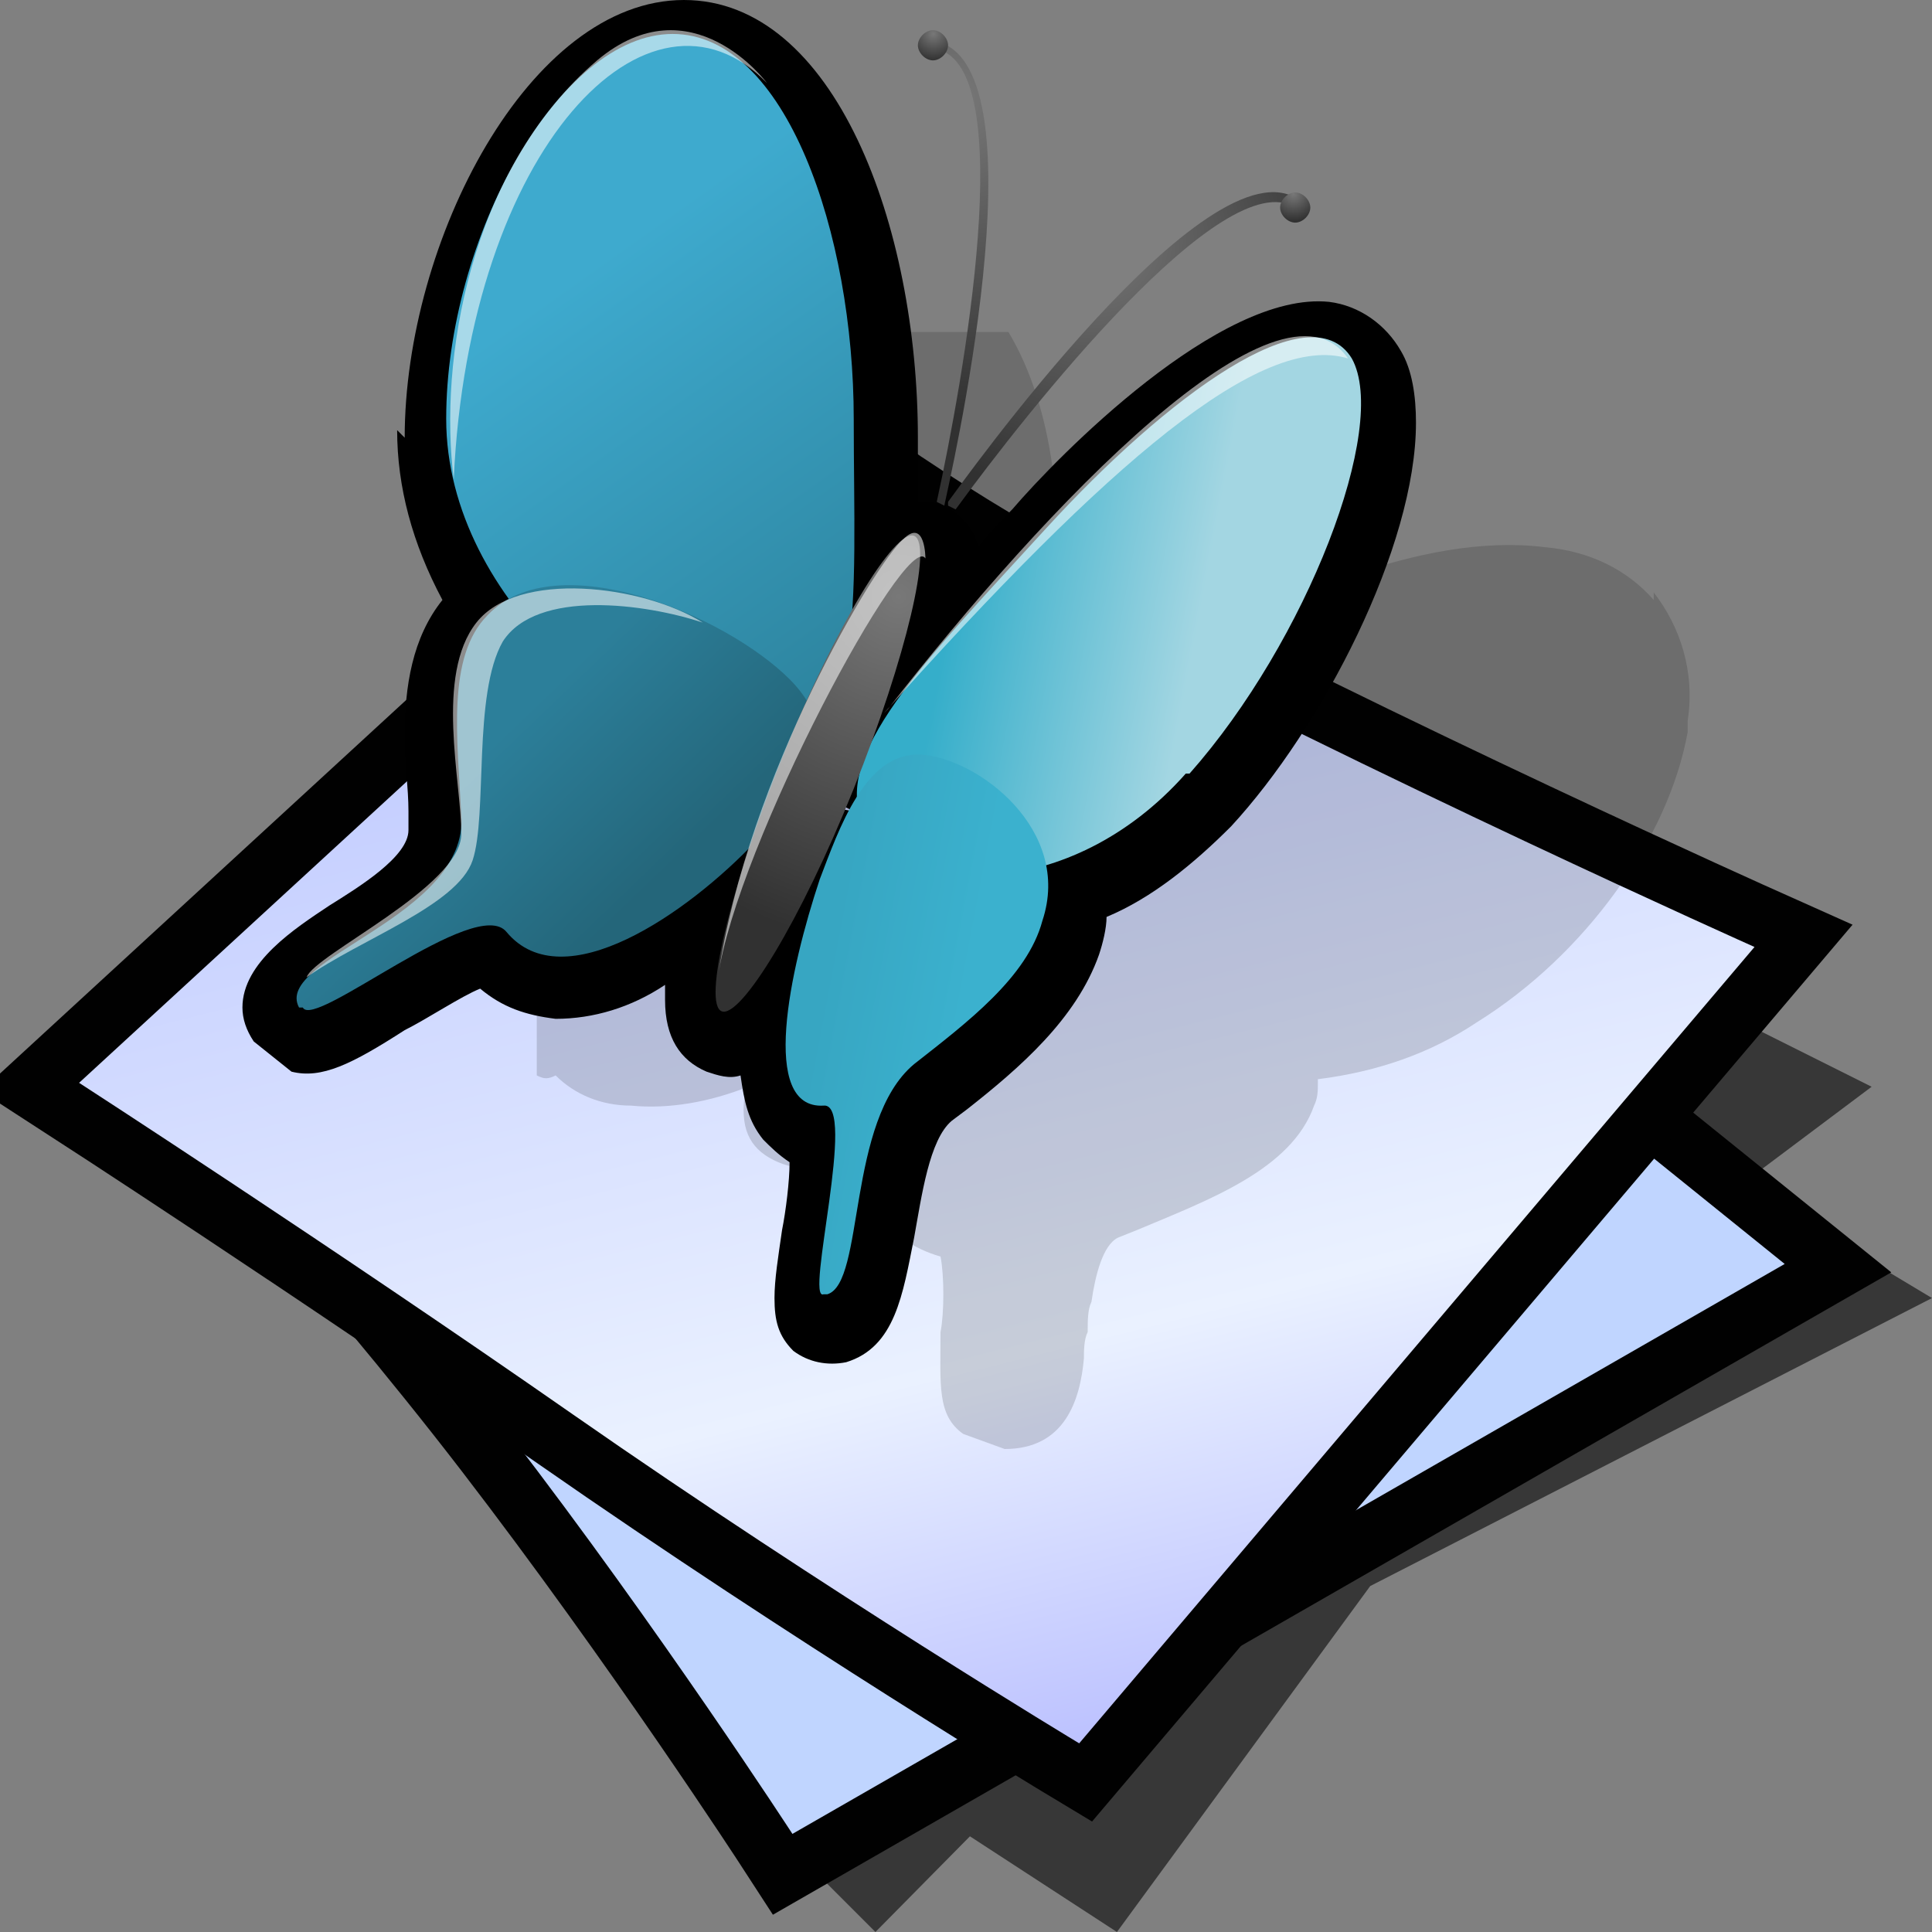 <?xml version="1.0" encoding="UTF-8" standalone="no"?>
<svg
   xmlns:a="http://ns.adobe.com/AdobeSVGViewerExtensions/3.0/"
   xmlns:dc="http://purl.org/dc/elements/1.1/"
   xmlns:cc="http://creativecommons.org/ns#"
   xmlns:rdf="http://www.w3.org/1999/02/22-rdf-syntax-ns#"
   xmlns:svg="http://www.w3.org/2000/svg"
   xmlns="http://www.w3.org/2000/svg"
   xmlns:xlink="http://www.w3.org/1999/xlink"
   xmlns:sodipodi="http://sodipodi.sourceforge.net/DTD/sodipodi-0.dtd"
   xmlns:inkscape="http://www.inkscape.org/namespaces/inkscape"
   version="1.1"
   width="64"
   height="64"
   color-interpolation="linearRGB"
   id="svg2"
   sodipodi:version="0.32"
   inkscape:version="0.48.3.1 r9886"
   sodipodi:docname="application-x-abiword.svg"
   inkscape:output_extension="org.inkscape.output.svg.inkscape">
  <rect width="100%" height="100%" fill="#808080" stroke="none"/>
  <defs
     id="defs29"><inkscape:perspective
   sodipodi:type="inkscape:persp3d"
   inkscape:vp_x="0 : 32 : 1"
   inkscape:vp_y="0 : 1000 : 0"
   inkscape:vp_z="64 : 32 : 1"
   inkscape:persp3d-origin="32 : 21.333333 : 1"
   id="perspective33" />
<inkscape:perspective
   id="perspective35"
   inkscape:persp3d-origin="32 : 21.333333 : 1"
   inkscape:vp_z="64 : 32 : 1"
   inkscape:vp_y="0 : 1000 : 0"
   inkscape:vp_x="0 : 32 : 1"
   sodipodi:type="inkscape:persp3d" />
<inkscape:perspective
   id="perspective3281"
   inkscape:persp3d-origin="0.5 : 0.33333333 : 1"
   inkscape:vp_z="1 : 0.5 : 1"
   inkscape:vp_y="0 : 1000 : 0"
   inkscape:vp_x="0 : 0.5 : 1"
   sodipodi:type="inkscape:persp3d" />
<linearGradient
   id="aigrd5"
   gradientUnits="userSpaceOnUse"
   x1="23.252"
   y1="16.748"
   x2="39.501"
   y2="44.975">
  <stop
     offset="0"
     style="stop-color:#D2D2D2"
     id="stop47" />
  <stop
     offset="1"
     style="stop-color:#EDEDED"
     id="stop49" />
</linearGradient>
<linearGradient
   inkscape:collect="always"
   xlink:href="#aigrd5"
   id="linearGradient3373"
   gradientUnits="userSpaceOnUse"
   gradientTransform="matrix(1.25,0,0,1.25,-9.342,-18.152)"
   x1="23.252"
   y1="16.748"
   x2="39.501"
   y2="44.975" />
<linearGradient
   inkscape:collect="always"
   xlink:href="#aigrd5"
   id="linearGradient3963"
   gradientUnits="userSpaceOnUse"
   gradientTransform="matrix(1.25,0,0,1.25,3.5,-17.625)"
   x1="23.252"
   y1="16.748"
   x2="39.501"
   y2="44.975" />
<inkscape:perspective
   id="perspective4906"
   inkscape:persp3d-origin="0.5 : 0.33333333 : 1"
   inkscape:vp_z="1 : 0.5 : 1"
   inkscape:vp_y="0 : 1000 : 0"
   inkscape:vp_x="0 : 0.5 : 1"
   sodipodi:type="inkscape:persp3d" />
<radialGradient
   gradientTransform="matrix(1.318,0,0,1.318,-22.126,-6.242)"
   gradientUnits="userSpaceOnUse"
   xlink:href="#linearGradient6468"
   id="radialGradient4363"
   fy="19.598"
   fx="69.473"
   r="3.515"
   cy="19.598"
   cx="69.473" />
<radialGradient
   gradientTransform="matrix(1.773,0,0,1.297,-16.34,-6.616)"
   gradientUnits="userSpaceOnUse"
   xlink:href="#linearGradient6500"
   id="radialGradient4354"
   fy="22.3"
   fx="18.558"
   r="19.229"
   cy="22.3"
   cx="18.558" />
<linearGradient
   gradientTransform="translate(-3.837,0.346)"
   gradientUnits="userSpaceOnUse"
   xlink:href="#linearGradient6482"
   id="linearGradient4351"
   y2="30.293"
   x2="21.213"
   y1="28.083"
   x1="32.35" />
<linearGradient
   gradientUnits="userSpaceOnUse"
   xlink:href="#linearGradient8534"
   id="linearGradient4330"
   y2="30.985"
   x2="24.329"
   y1="30.543"
   x1="26.163" />
<radialGradient
   gradientTransform="matrix(0.916,0.093,-0.109,1.069,3.254,-3.029)"
   gradientUnits="userSpaceOnUse"
   xlink:href="#linearGradient8542"
   id="radialGradient8548"
   fy="25.271"
   fx="6.024"
   r="4.831"
   cy="25.271"
   cx="6.024" />
<linearGradient
   gradientUnits="userSpaceOnUse"
   xlink:href="#linearGradient8524"
   id="linearGradient8530"
   y2="46.986"
   x2="39.525"
   y1="19.111"
   x1="14.969" />
<radialGradient
   gradientTransform="matrix(1,0,0,0.284,0,24.291)"
   gradientUnits="userSpaceOnUse"
   xlink:href="#linearGradient6492"
   id="radialGradient6498"
   fy="33.938"
   fx="23"
   r="18.25"
   cy="33.938"
   cx="23" />
<radialGradient
   gradientTransform="matrix(1.318,0,0,1.318,-22.126,-6.242)"
   gradientUnits="userSpaceOnUse"
   xlink:href="#linearGradient6468"
   id="radialGradient6474"
   fy="19.598"
   fx="69.473"
   r="3.515"
   cy="19.598"
   cx="69.473" />
<linearGradient
   gradientUnits="userSpaceOnUse"
   xlink:href="#linearGradient6452"
   id="linearGradient6458"
   y2="31.57"
   x2="5.985"
   y1="23.362"
   x1="6.305" />
<linearGradient
   id="linearGradient6452">
  <stop
     id="stop6454"
     offset="0"
     style="stop-color:white;stop-opacity:1" />
  <stop
     id="stop6456"
     offset="1"
     style="stop-color:white;stop-opacity:0" />
</linearGradient>
<linearGradient
   id="linearGradient6468">
  <stop
     id="stop6470"
     offset="0"
     style="stop-color:white;stop-opacity:1" />
  <stop
     id="stop6472"
     offset="1"
     style="stop-color:#b9b9b0;stop-opacity:1" />
</linearGradient>
<linearGradient
   id="linearGradient6482">
  <stop
     id="stop6484"
     offset="0"
     style="stop-color:black;stop-opacity:1" />
  <stop
     id="stop6486"
     offset="1"
     style="stop-color:black;stop-opacity:0" />
</linearGradient>
<linearGradient
   id="linearGradient6492">
  <stop
     id="stop6494"
     offset="0"
     style="stop-color:black;stop-opacity:1" />
  <stop
     id="stop6496"
     offset="1"
     style="stop-color:black;stop-opacity:0" />
</linearGradient>
<linearGradient
   id="linearGradient6500">
  <stop
     id="stop6502"
     offset="0"
     style="stop-color:#857c63;stop-opacity:1" />
  <stop
     id="stop6504"
     offset="1"
     style="stop-color:#221f19;stop-opacity:1" />
</linearGradient>
<linearGradient
   gradientTransform="translate(-49.305,1.878)"
   gradientUnits="userSpaceOnUse"
   xlink:href="#linearGradient6951"
   id="linearGradient6957"
   y2="11.182"
   x2="27.754"
   y1="19.24"
   x1="37.018" />
<linearGradient
   id="linearGradient6951">
  <stop
     id="stop6953"
     offset="0"
     style="stop-color:#6e3d09;stop-opacity:1" />
  <stop
     id="stop6959"
     offset="0.242"
     style="stop-color:#ea8113;stop-opacity:1" />
  <stop
     id="stop6961"
     offset="0.621"
     style="stop-color:#5c3307;stop-opacity:1" />
  <stop
     id="stop6955"
     offset="1"
     style="stop-color:#e07c12;stop-opacity:1" />
</linearGradient>
<linearGradient
   gradientTransform="translate(-46.407,-1.803)"
   gradientUnits="userSpaceOnUse"
   xlink:href="#linearGradient6939"
   id="linearGradient6945"
   y2="33.439"
   x2="23.109"
   y1="30.001"
   x1="19.395" />
<linearGradient
   id="linearGradient6939">
  <stop
     id="stop6941"
     offset="0"
     style="stop-color:#bdbdbd;stop-opacity:1" />
  <stop
     id="stop6947"
     offset="0.333"
     style="stop-color:#e2e2e2;stop-opacity:1" />
  <stop
     id="stop6949"
     offset="0.667"
     style="stop-color:#a3a3a3;stop-opacity:1" />
  <stop
     id="stop6943"
     offset="1"
     style="stop-color:#ddd;stop-opacity:1" />
</linearGradient>
<radialGradient
   gradientTransform="matrix(1.573,0,0,1.533,-55.367,-21.358)"
   gradientUnits="userSpaceOnUse"
   xlink:href="#linearGradient6963"
   id="radialGradient6969"
   fy="35.357"
   fx="15.415"
   r="7.579"
   cy="35.357"
   cx="15.415" />
<linearGradient
   id="linearGradient6963">
  <stop
     id="stop6965"
     offset="0"
     style="stop-color:#696969;stop-opacity:1" />
  <stop
     id="stop6967"
     offset="1"
     style="stop-color:black;stop-opacity:1" />
</linearGradient>
<linearGradient
   gradientTransform="matrix(0.755,0.395,-0.395,0.755,-25.912,6.533)"
   gradientUnits="userSpaceOnUse"
   xlink:href="#linearGradient2446"
   id="linearGradient2452"
   y2="42.282"
   x2="7.752"
   y1="37.752"
   x1="13.236" />
<linearGradient
   id="linearGradient2446">
  <stop
     id="stop2448"
     offset="0"
     style="stop-color:white;stop-opacity:1" />
  <stop
     id="stop2450"
     offset="1"
     style="stop-color:white;stop-opacity:0" />
</linearGradient>
<linearGradient
   id="linearGradient8524">
  <stop
     id="stop8526"
     offset="0"
     style="stop-color:white;stop-opacity:1" />
  <stop
     id="stop8528"
     offset="1"
     style="stop-color:white;stop-opacity:0" />
</linearGradient>
<linearGradient
   id="linearGradient8534">
  <stop
     id="stop8536"
     offset="0"
     style="stop-color:black;stop-opacity:1" />
  <stop
     id="stop8538"
     offset="1"
     style="stop-color:black;stop-opacity:0" />
</linearGradient>
<linearGradient
   id="linearGradient8542">
  <stop
     id="stop8544"
     offset="0"
     style="stop-color:#5b676b;stop-opacity:1" />
  <stop
     id="stop8546"
     offset="1"
     style="stop-color:#141718;stop-opacity:1" />
</linearGradient>
<inkscape:perspective
   id="perspective5068"
   inkscape:persp3d-origin="24 : 16 : 1"
   inkscape:vp_z="48 : 24 : 1"
   inkscape:vp_y="0 : 1000 : 0"
   inkscape:vp_x="0 : 24 : 1"
   sodipodi:type="inkscape:persp3d" />
<inkscape:perspective
   id="perspective5350"
   inkscape:persp3d-origin="32.5 : 20 : 1"
   inkscape:vp_z="65 : 30 : 1"
   inkscape:vp_y="0 : 1000 : 0"
   inkscape:vp_x="0 : 30 : 1"
   sodipodi:type="inkscape:persp3d" />
<linearGradient
   inkscape:collect="always"
   xlink:href="#aigrd1"
   id="linearGradient5461"
   gradientUnits="userSpaceOnUse"
   x1="13.273"
   y1="6.763"
   x2="32.589"
   y2="40.316" />
<radialGradient
   inkscape:collect="always"
   xlink:href="#aigrd2"
   id="radialGradient5463"
   gradientUnits="userSpaceOnUse"
   cx="8.959"
   cy="29.729"
   fx="8.959"
   fy="29.729"
   r="1.247" />
<radialGradient
   inkscape:collect="always"
   xlink:href="#aigrd3"
   id="radialGradient5465"
   gradientUnits="userSpaceOnUse"
   cx="8.959"
   cy="17.871"
   fx="8.959"
   fy="17.871"
   r="1.247" />
<linearGradient
   inkscape:collect="always"
   xlink:href="#aigrd4"
   id="linearGradient5467"
   gradientUnits="userSpaceOnUse"
   x1="11.155"
   y1="6.554"
   x2="10.732"
   y2="40.082" />
<radialGradient
   gradientTransform="matrix(0.462,0,0,0.458,1.63,1.778)"
   r="49.495"
   fy="135.497"
   fx="90.746"
   cy="135.497"
   cx="90.746"
   gradientUnits="userSpaceOnUse"
   id="radialGradient3828"
   xlink:href="#XMLID_3_"
   inkscape:collect="always" />
<radialGradient
   gradientTransform="matrix(0.462,0,0,0.458,1.63,1.778)"
   r="49.497"
   fy="135.497"
   fx="36.613"
   cy="135.497"
   cx="36.613"
   gradientUnits="userSpaceOnUse"
   id="radialGradient3825"
   xlink:href="#XMLID_4_"
   inkscape:collect="always" />
<linearGradient
   gradientTransform="matrix(0.462,0,0,0.458,1.63,1.778)"
   y2="77.272"
   x2="86.519"
   y1="13.72"
   x1="86.519"
   gradientUnits="userSpaceOnUse"
   id="linearGradient3822"
   xlink:href="#XMLID_5_"
   inkscape:collect="always" />
<linearGradient
   gradientTransform="matrix(0.462,0,0,0.458,1.63,1.778)"
   y2="40.414"
   x2="34.506"
   y1="-5.838"
   x1="34.506"
   gradientUnits="userSpaceOnUse"
   id="linearGradient3819"
   xlink:href="#XMLID_6_"
   inkscape:collect="always" />
<linearGradient
   id="XMLID_6_"
   gradientUnits="userSpaceOnUse"
   x1="34.506"
   y1="-5.838"
   x2="34.506"
   y2="40.414">
  <stop
     offset="0%"
     style="stop-color:rgb(255,255,255)"
     id="stop662" />
  <stop
     offset="100%"
     style="stop-opacity:0;stop-color:rgb(255,255,255)"
     id="stop663" />
</linearGradient>
<linearGradient
   id="XMLID_5_"
   gradientUnits="userSpaceOnUse"
   x1="86.519"
   y1="13.72"
   x2="86.519"
   y2="77.272">
  <stop
     offset="9.195%"
     style="stop-color:rgb(255,255,255)"
     id="stop658" />
  <stop
     offset="100%"
     style="stop-opacity:0;stop-color:rgb(255,255,255)"
     id="stop659" />
</linearGradient>
<radialGradient
   id="XMLID_4_"
   cx="36.613"
   cy="135.497"
   r="49.497"
   fx="36.613"
   fy="135.497"
   gradientUnits="userSpaceOnUse">
  <stop
     offset="0"
     style="stop-color:rgb(255,255,255)"
     id="stop651" />
  <stop
     offset="1"
     style="stop-color:rgb(224,0,0)"
     id="stop652" />
  <midPointStop
     offset="0"
     style="stop-color:#FFFFFF"
     id="midPointStop653" />
  <midPointStop
     offset="0.5"
     style="stop-color:#FFFFFF"
     id="midPointStop654" />
  <midPointStop
     offset="1"
     style="stop-color:#E00000"
     id="midPointStop655" />
</radialGradient>
<radialGradient
   id="XMLID_3_"
   cx="90.746"
   cy="135.497"
   r="49.495"
   fx="90.746"
   fy="135.497"
   gradientUnits="userSpaceOnUse">
  <stop
     offset="0"
     style="stop-color:rgb(255,255,255)"
     id="stop644" />
  <stop
     offset="1"
     style="stop-color:rgb(224,0,0)"
     id="stop645" />
  <midPointStop
     offset="0"
     style="stop-color:#FFFFFF"
     id="midPointStop646" />
  <midPointStop
     offset="0.5"
     style="stop-color:#FFFFFF"
     id="midPointStop647" />
  <midPointStop
     offset="1"
     style="stop-color:#E00000"
     id="midPointStop648" />
</radialGradient>
<radialGradient
   id="XMLID_2_"
   cx="34.227"
   cy="118.243"
   r="56.108"
   fx="34.227"
   fy="118.243"
   gradientUnits="userSpaceOnUse">
  <stop
     offset="0"
     style="stop-color:rgb(242,0,0)"
     id="stop637" />
  <stop
     offset="1"
     style="stop-color:rgb(141,0,0)"
     id="stop638" />
  <midPointStop
     offset="0"
     style="stop-color:#F20000"
     id="midPointStop639" />
  <midPointStop
     offset="0.5"
     style="stop-color:#F20000"
     id="midPointStop640" />
  <midPointStop
     offset="1"
     style="stop-color:#8D0000"
     id="midPointStop641" />
</radialGradient>
<radialGradient
   id="XMLID_1_"
   cx="88.666"
   cy="118.243"
   r="56.109"
   fx="88.666"
   fy="118.243"
   gradientUnits="userSpaceOnUse">
  <stop
     offset="0"
     style="stop-color:rgb(242,0,0)"
     id="stop630" />
  <stop
     offset="1"
     style="stop-color:rgb(141,0,0)"
     id="stop631" />
  <midPointStop
     offset="0"
     style="stop-color:#F20000"
     id="midPointStop632" />
  <midPointStop
     offset="0.5"
     style="stop-color:#F20000"
     id="midPointStop633" />
  <midPointStop
     offset="1"
     style="stop-color:#8D0000"
     id="midPointStop634" />
</radialGradient>
<linearGradient
   y2="40.414"
   x2="34.506"
   y1="-5.838"
   x1="34.506"
   gradientUnits="userSpaceOnUse"
   id="linearGradient3786"
   xlink:href="#XMLID_6_"
   inkscape:collect="always" />
<linearGradient
   y2="77.272"
   x2="86.519"
   y1="13.72"
   x1="86.519"
   gradientUnits="userSpaceOnUse"
   id="linearGradient3784"
   xlink:href="#XMLID_5_"
   inkscape:collect="always" />
<radialGradient
   r="49.497"
   fy="135.497"
   fx="36.613"
   cy="135.497"
   cx="36.613"
   gradientUnits="userSpaceOnUse"
   id="radialGradient3782"
   xlink:href="#XMLID_4_"
   inkscape:collect="always" />
<radialGradient
   r="49.495"
   fy="135.497"
   fx="90.746"
   cy="135.497"
   cx="90.746"
   gradientUnits="userSpaceOnUse"
   id="radialGradient3780"
   xlink:href="#XMLID_3_"
   inkscape:collect="always" />
<radialGradient
   r="56.108"
   fy="118.243"
   fx="34.227"
   cy="118.243"
   cx="34.227"
   gradientUnits="userSpaceOnUse"
   id="radialGradient3778"
   xlink:href="#XMLID_2_"
   inkscape:collect="always" />
<radialGradient
   r="56.109"
   fy="118.243"
   fx="88.666"
   cy="118.243"
   cx="88.666"
   gradientUnits="userSpaceOnUse"
   id="radialGradient3776"
   xlink:href="#XMLID_1_"
   inkscape:collect="always" />
<linearGradient
   y2="40.414"
   x2="34.506"
   y1="-5.838"
   x1="34.506"
   gradientUnits="userSpaceOnUse"
   id="linearGradient2965"
   xlink:href="#XMLID_6_"
   inkscape:collect="always" />
<linearGradient
   y2="77.272"
   x2="86.519"
   y1="13.72"
   x1="86.519"
   gradientUnits="userSpaceOnUse"
   id="linearGradient2963"
   xlink:href="#XMLID_5_"
   inkscape:collect="always" />
<radialGradient
   r="49.497"
   fy="135.497"
   fx="36.613"
   cy="135.497"
   cx="36.613"
   gradientUnits="userSpaceOnUse"
   id="radialGradient2961"
   xlink:href="#XMLID_4_"
   inkscape:collect="always" />
<radialGradient
   r="49.495"
   fy="135.497"
   fx="90.746"
   cy="135.497"
   cx="90.746"
   gradientUnits="userSpaceOnUse"
   id="radialGradient2959"
   xlink:href="#XMLID_3_"
   inkscape:collect="always" />
<radialGradient
   r="56.108"
   fy="118.243"
   fx="34.227"
   cy="118.243"
   cx="34.227"
   gradientUnits="userSpaceOnUse"
   id="radialGradient2957"
   xlink:href="#XMLID_2_"
   inkscape:collect="always" />
<radialGradient
   r="56.109"
   fy="118.243"
   fx="88.666"
   cy="118.243"
   cx="88.666"
   gradientUnits="userSpaceOnUse"
   id="radialGradient2955"
   xlink:href="#XMLID_1_"
   inkscape:collect="always" />
<linearGradient
   y2="28.735"
   x2="32.099"
   y1="28.735"
   x1="16.387"
   gradientUnits="userSpaceOnUse"
   id="aigrd5-1">
  <stop
     id="stop1408"
     style="stop-color:#F6EDC8"
     offset="0" />
  <stop
     id="stop1410"
     style="stop-color:#F3EAC0"
     offset="1.444304e-002" />
  <stop
     id="stop1412"
     style="stop-color:#E8DEA3"
     offset="7.716820e-002" />
  <stop
     id="stop1414"
     style="stop-color:#E1D48F"
     offset="0.147" />
  <stop
     id="stop1416"
     style="stop-color:#DACD81"
     offset="0.227" />
  <stop
     id="stop1418"
     style="stop-color:#D7CA78"
     offset="0.326" />
  <stop
     id="stop1420"
     style="stop-color:#D6C876"
     offset="0.5" />
  <stop
     id="stop1422"
     style="stop-color:#D3C575"
     offset="0.706" />
  <stop
     id="stop1424"
     style="stop-color:#CABE70"
     offset="0.799" />
  <stop
     id="stop1426"
     style="stop-color:#BAAF67"
     offset="0.869" />
  <stop
     id="stop1428"
     style="stop-color:#A49B5C"
     offset="0.927" />
  <stop
     id="stop1430"
     style="stop-color:#8A844E"
     offset="0.978" />
  <stop
     id="stop1432"
     style="stop-color:#7D7746"
     offset="1" />
</linearGradient>
<inkscape:perspective
   id="perspective90"
   inkscape:persp3d-origin="30 : 20 : 1"
   inkscape:vp_z="60 : 30 : 1"
   inkscape:vp_y="0 : 1000 : 0"
   inkscape:vp_x="0 : 30 : 1"
   sodipodi:type="inkscape:persp3d" />
<radialGradient
   inkscape:collect="always"
   xlink:href="#XMLID_3_"
   id="radialGradient5623"
   gradientUnits="userSpaceOnUse"
   gradientTransform="matrix(0.462,0,0,0.458,1.63,1.778)"
   cx="90.746"
   cy="135.497"
   fx="90.746"
   fy="135.497"
   r="49.495" />
<radialGradient
   inkscape:collect="always"
   xlink:href="#XMLID_4_"
   id="radialGradient5625"
   gradientUnits="userSpaceOnUse"
   gradientTransform="matrix(0.462,0,0,0.458,1.63,1.778)"
   cx="36.613"
   cy="135.497"
   fx="36.613"
   fy="135.497"
   r="49.497" />
<linearGradient
   inkscape:collect="always"
   xlink:href="#XMLID_5_"
   id="linearGradient5627"
   gradientUnits="userSpaceOnUse"
   gradientTransform="matrix(0.462,0,0,0.458,1.63,1.778)"
   x1="86.519"
   y1="13.72"
   x2="86.519"
   y2="77.272" />
<linearGradient
   inkscape:collect="always"
   xlink:href="#XMLID_6_"
   id="linearGradient5629"
   gradientUnits="userSpaceOnUse"
   gradientTransform="matrix(0.462,0,0,0.458,1.63,1.778)"
   x1="34.506"
   y1="-5.838"
   x2="34.506"
   y2="40.414" />
<linearGradient
   inkscape:collect="always"
   xlink:href="#XMLID_6_"
   id="linearGradient5632"
   gradientUnits="userSpaceOnUse"
   gradientTransform="matrix(0.137,0,0,0.136,34.205,12.344)"
   x1="34.506"
   y1="-5.838"
   x2="34.506"
   y2="40.414" />
<linearGradient
   inkscape:collect="always"
   xlink:href="#XMLID_5_"
   id="linearGradient5635"
   gradientUnits="userSpaceOnUse"
   gradientTransform="matrix(0.137,0,0,0.136,34.205,12.344)"
   x1="86.519"
   y1="13.72"
   x2="86.519"
   y2="77.272" />
<radialGradient
   inkscape:collect="always"
   xlink:href="#XMLID_4_"
   id="radialGradient5638"
   gradientUnits="userSpaceOnUse"
   gradientTransform="matrix(0.137,0,0,0.136,34.205,12.344)"
   cx="36.613"
   cy="135.497"
   fx="36.613"
   fy="135.497"
   r="49.497" />
<radialGradient
   inkscape:collect="always"
   xlink:href="#XMLID_3_"
   id="radialGradient5641"
   gradientUnits="userSpaceOnUse"
   gradientTransform="matrix(0.137,0,0,0.136,34.205,12.344)"
   cx="90.746"
   cy="135.497"
   fx="90.746"
   fy="135.497"
   r="49.495" />
<inkscape:perspective
   id="perspective5907"
   inkscape:persp3d-origin="0.5 : 0.33333333 : 1"
   inkscape:vp_z="1 : 0.5 : 1"
   inkscape:vp_y="0 : 1000 : 0"
   inkscape:vp_x="0 : 0.5 : 1"
   sodipodi:type="inkscape:persp3d" />
<radialGradient
   inkscape:collect="always"
   xlink:href="#aigrd5-15"
   id="radialGradient5890"
   gradientUnits="userSpaceOnUse"
   gradientTransform="matrix(1.491,0,0,1.491,5.976,-3.652)"
   cx="18.586"
   cy="12.938"
   fx="18.586"
   fy="12.938"
   r="20.591" />
<radialGradient
   gradientTransform="matrix(1.193,0,0,1.193,-2.401,-1.636)"
   id="aigrd5-15"
   cx="18.586"
   cy="12.938"
   r="20.591"
   fx="18.586"
   fy="12.938"
   gradientUnits="userSpaceOnUse">
  <stop
     offset="0"
     style="stop-color:#00ffff;stop-opacity:1;"
     id="stop50" />
  <stop
     id="stop3159"
     style="stop-color:#ffff00;stop-opacity:1;"
     offset="0.5" />
  <stop
     offset="1"
     style="stop-color:#ff0000;stop-opacity:1;"
     id="stop52" />
</radialGradient>
<radialGradient
   inkscape:collect="always"
   xlink:href="#aigrd5-15"
   id="radialGradient5951"
   gradientUnits="userSpaceOnUse"
   gradientTransform="matrix(1.491,0,0,1.491,5.976,-3.652)"
   cx="18.586"
   cy="12.938"
   fx="18.586"
   fy="12.938"
   r="20.591" />
<inkscape:perspective
   id="perspective6122"
   inkscape:persp3d-origin="0.5 : 0.33333333 : 1"
   inkscape:vp_z="1 : 0.5 : 1"
   inkscape:vp_y="0 : 1000 : 0"
   inkscape:vp_x="0 : 0.5 : 1"
   sodipodi:type="inkscape:persp3d" />
<inkscape:perspective
   id="perspective8157"
   inkscape:persp3d-origin="0.5 : 0.33333333 : 1"
   inkscape:vp_z="1 : 0.5 : 1"
   inkscape:vp_y="0 : 1000 : 0"
   inkscape:vp_x="0 : 0.5 : 1"
   sodipodi:type="inkscape:persp3d" />
<linearGradient
   id="XMLID_1_-3"
   gradientUnits="userSpaceOnUse"
   x1="61.318"
   y1="35.443"
   x2="61.318"
   y2="134.158">
  <stop
     offset="0"
     style="stop-color:rgb(255,167,0)"
     id="stop14" />
  <stop
     offset="0.691"
     style="stop-color:rgb(255,255,0)"
     id="stop16" />
  <stop
     offset="0.792"
     style="stop-color:rgb(255,252,0)"
     id="stop18" />
  <stop
     offset="0.855"
     style="stop-color:rgb(255,244,0)"
     id="stop20-5" />
  <stop
     offset="0.907"
     style="stop-color:rgb(255,229,0)"
     id="stop22-5" />
  <stop
     offset="0.953"
     style="stop-color:rgb(255,209,0)"
     id="stop1478" />
  <stop
     offset="0.995"
     style="stop-color:rgb(255,183,0)"
     id="stop1480" />
  <stop
     offset="1"
     style="stop-color:rgb(255,179,0)"
     id="stop28" />
</linearGradient>
<radialGradient
   id="XMLID_2_-4"
   cx="58.746"
   cy="111.291"
   r="87.855"
   fx="58.746"
   fy="111.291"
   gradientUnits="userSpaceOnUse">
  <stop
     offset="0"
     style="stop-color:rgb(255,255,0)"
     id="stop1486" />
  <stop
     offset="0.164"
     style="stop-color:rgb(255,241,0)"
     id="stop1488" />
  <stop
     offset="0.719"
     style="stop-color:rgb(255,196,0)"
     id="stop37" />
  <stop
     offset="1"
     style="stop-color:rgb(255,179,0)"
     id="stop39" />
  <a:midPointStop
     offset="0"
     style="stop-color:#FFFF00"
     id="midPointStop41" />
  <a:midPointStop
     offset="0.446"
     style="stop-color:#FFFF00"
     id="midPointStop43" />
  <a:midPointStop
     offset="1"
     style="stop-color:#FFB300"
     id="midPointStop45" />
</radialGradient>
<linearGradient
   id="XMLID_3_-2"
   gradientUnits="userSpaceOnUse"
   x1="61.318"
   y1="10.462"
   x2="61.318"
   y2="65.92">
  <stop
     offset="14.943%"
     style="stop-color:rgb(255,255,255)"
     id="stop76" />
  <stop
     offset="100%"
     style="stop-opacity:0;stop-color:rgb(255,255,255)"
     id="stop78" />
</linearGradient>
<linearGradient
   id="XMLID_4_-4"
   gradientUnits="userSpaceOnUse"
   x1="-232.972"
   y1="426.588"
   x2="-199.737"
   y2="435.486"
   gradientTransform="matrix(1,0,0,-1,232.865,479.57)">
  <stop
     offset="0"
     style="stop-color:#F8FAED"
     id="stop198" />
  <stop
     offset="0.201"
     style="stop-color:#E3E9F0"
     id="stop199" />
  <stop
     offset="0.611"
     style="stop-color:#AFBEF7"
     id="stop200" />
  <stop
     offset="1"
     style="stop-color:#7790FF"
     id="stop201" />
</linearGradient>
<linearGradient
   id="XMLID_5_-0"
   gradientUnits="userSpaceOnUse"
   x1="-217.989"
   y1="408.745"
   x2="-200.9"
   y2="399.698"
   gradientTransform="matrix(1,0,0,-1,232.865,479.57)">
  <stop
     offset="0"
     style="stop-color:#303162"
     id="stop212" />
  <stop
     offset="0.649"
     style="stop-color:#383A74"
     id="stop213" />
  <stop
     offset="1"
     style="stop-color:#3E4080"
     id="stop214" />
</linearGradient>
<linearGradient
   inkscape:collect="always"
   xlink:href="#XMLID_1_-3"
   id="linearGradient10596"
   gradientUnits="userSpaceOnUse"
   x1="61.318"
   y1="35.443"
   x2="61.318"
   y2="134.158" />
<radialGradient
   inkscape:collect="always"
   xlink:href="#XMLID_2_-4"
   id="radialGradient10598"
   gradientUnits="userSpaceOnUse"
   cx="58.746"
   cy="111.291"
   fx="58.746"
   fy="111.291"
   r="87.855" />
<linearGradient
   inkscape:collect="always"
   xlink:href="#XMLID_3_-2"
   id="linearGradient10600"
   gradientUnits="userSpaceOnUse"
   x1="61.318"
   y1="10.462"
   x2="61.318"
   y2="65.92" />
<linearGradient
   inkscape:collect="always"
   xlink:href="#XMLID_4_-4"
   id="linearGradient10602"
   gradientUnits="userSpaceOnUse"
   gradientTransform="matrix(1,0,0,-1,232.865,479.57)"
   x1="-232.972"
   y1="426.588"
   x2="-199.737"
   y2="435.486" />
<linearGradient
   inkscape:collect="always"
   xlink:href="#XMLID_5_-0"
   id="linearGradient10604"
   gradientUnits="userSpaceOnUse"
   gradientTransform="matrix(1,0,0,-1,232.865,479.57)"
   x1="-217.989"
   y1="408.745"
   x2="-200.9"
   y2="399.698" />
<inkscape:perspective
   id="perspective11153"
   inkscape:persp3d-origin="0.5 : 0.33333333 : 1"
   inkscape:vp_z="1 : 0.5 : 1"
   inkscape:vp_y="0 : 1000 : 0"
   inkscape:vp_x="0 : 0.5 : 1"
   sodipodi:type="inkscape:persp3d" />
<linearGradient
   inkscape:collect="always"
   xlink:href="#linearGradient9571"
   id="linearGradient11107"
   gradientUnits="userSpaceOnUse"
   gradientTransform="matrix(1.25,0,0,1.25,9.877,0.359)"
   x1="26.575"
   y1="33.775"
   x2="30.755"
   y2="25.269" />
<linearGradient
   id="linearGradient9571"
   inkscape:collect="always">
  <stop
     id="stop9573"
     offset="0"
     style="stop-color:#000000;stop-opacity:1;" />
  <stop
     id="stop9575"
     offset="1"
     style="stop-color:#000000;stop-opacity:0;" />
</linearGradient>
<linearGradient
   inkscape:collect="always"
   xlink:href="#linearGradient9995"
   id="linearGradient11109"
   gradientUnits="userSpaceOnUse"
   gradientTransform="matrix(1.25,0,0,1.25,9.877,0.359)"
   x1="28.506"
   y1="26.105"
   x2="25.615"
   y2="32.201" />
<linearGradient
   id="linearGradient9995"
   inkscape:collect="always">
  <stop
     id="stop9997"
     offset="0"
     style="stop-color:#000000;stop-opacity:1;" />
  <stop
     id="stop9999"
     offset="1"
     style="stop-color:#000000;stop-opacity:0;" />
</linearGradient>
<linearGradient
   inkscape:collect="always"
   xlink:href="#aigrd1"
   id="linearGradient11111"
   gradientUnits="userSpaceOnUse"
   x1="12.236"
   y1="7.763"
   x2="31.552"
   y2="41.316" />
<linearGradient
   id="aigrd1"
   gradientUnits="userSpaceOnUse"
   x1="12.236"
   y1="7.763"
   x2="31.552"
   y2="41.316">
  <stop
     offset="0"
     style="stop-color:#F0F0F0"
     id="stop8" />
  <stop
     offset="1"
     style="stop-color:#D6D6D6"
     id="stop10" />
</linearGradient>
<radialGradient
   inkscape:collect="always"
   xlink:href="#aigrd2"
   id="radialGradient11113"
   gradientUnits="userSpaceOnUse"
   cx="7.922"
   cy="30.729"
   fx="7.922"
   fy="30.729"
   r="1.247" />
<radialGradient
   id="aigrd2"
   cx="7.922"
   cy="30.729"
   r="1.247"
   fx="7.922"
   fy="30.729"
   gradientUnits="userSpaceOnUse">
  <stop
     offset="0"
     style="stop-color:#F0F0F0"
     id="stop17" />
  <stop
     offset="1"
     style="stop-color:#474747"
     id="stop19" />
</radialGradient>
<radialGradient
   inkscape:collect="always"
   xlink:href="#aigrd3"
   id="radialGradient11115"
   gradientUnits="userSpaceOnUse"
   cx="7.922"
   cy="18.871"
   fx="7.922"
   fy="18.871"
   r="1.247" />
<radialGradient
   id="aigrd3"
   cx="7.922"
   cy="18.871"
   r="1.247"
   fx="7.922"
   fy="18.871"
   gradientUnits="userSpaceOnUse">
  <stop
     offset="0"
     style="stop-color:#F0F0F0"
     id="stop24-8" />
  <stop
     offset="1"
     style="stop-color:#474747"
     id="stop26" />
</radialGradient>
<linearGradient
   inkscape:collect="always"
   xlink:href="#aigrd4"
   id="linearGradient11117"
   gradientUnits="userSpaceOnUse"
   x1="10.117"
   y1="7.554"
   x2="9.694"
   y2="41.082" />
<linearGradient
   id="aigrd4"
   gradientUnits="userSpaceOnUse"
   x1="10.117"
   y1="7.554"
   x2="9.694"
   y2="41.082">
  <stop
     offset="0"
     style="stop-color:#EDEDED"
     id="stop33" />
  <stop
     offset="1"
     style="stop-color:#CACACA"
     id="stop35" />
</linearGradient>
<linearGradient
   inkscape:collect="always"
   xlink:href="#aigrd5-6"
   id="linearGradient11119"
   gradientUnits="userSpaceOnUse"
   x1="21.151"
   y1="19.046"
   x2="25.686"
   y2="29.151" />
<linearGradient
   id="aigrd5-6"
   gradientUnits="userSpaceOnUse"
   x1="21.151"
   y1="19.046"
   x2="25.686"
   y2="29.151">
  <stop
     offset="0"
     style="stop-color:#184375"
     id="stop2023" />
  <stop
     offset="1"
     style="stop-color:#C8BDDC"
     id="stop2025" />
</linearGradient>
<linearGradient
   inkscape:collect="always"
   xlink:href="#aigrd6"
   id="linearGradient11121"
   gradientUnits="userSpaceOnUse"
   x1="20.91"
   y1="18.847"
   x2="25.402"
   y2="28.856" />
<linearGradient
   id="aigrd6"
   gradientUnits="userSpaceOnUse"
   x1="20.91"
   y1="18.847"
   x2="25.402"
   y2="28.856">
  <stop
     offset="0"
     style="stop-color:#184375"
     id="stop2030" />
  <stop
     offset="1"
     style="stop-color:#C8BDDC"
     id="stop2032" />
</linearGradient>
<linearGradient
   inkscape:collect="always"
   xlink:href="#aigrd7"
   id="linearGradient11123"
   gradientUnits="userSpaceOnUse"
   x1="20.669"
   y1="18.646"
   x2="25.118"
   y2="28.559" />
<linearGradient
   id="aigrd7"
   gradientUnits="userSpaceOnUse"
   x1="20.669"
   y1="18.646"
   x2="25.118"
   y2="28.559">
  <stop
     offset="0"
     style="stop-color:#184375"
     id="stop2037" />
  <stop
     offset="1"
     style="stop-color:#C8BDDC"
     id="stop2039" />
</linearGradient>
<linearGradient
   inkscape:collect="always"
   xlink:href="#aigrd8"
   id="linearGradient11125"
   gradientUnits="userSpaceOnUse"
   x1="20.428"
   y1="18.445"
   x2="24.834"
   y2="28.262" />
<linearGradient
   id="aigrd8"
   gradientUnits="userSpaceOnUse"
   x1="20.428"
   y1="18.445"
   x2="24.834"
   y2="28.262">
  <stop
     offset="0"
     style="stop-color:#184375"
     id="stop2044" />
  <stop
     offset="1"
     style="stop-color:#C8BDDC"
     id="stop2046" />
</linearGradient>
<linearGradient
   inkscape:collect="always"
   xlink:href="#linearGradient9531"
   id="linearGradient11127"
   gradientUnits="userSpaceOnUse"
   gradientTransform="matrix(1.25,0,0,1.25,9.877,0.359)"
   x1="13.787"
   y1="29.51"
   x2="30.915"
   y2="29.51" />
<linearGradient
   id="linearGradient9531"
   inkscape:collect="always">
  <stop
     id="stop9533"
     offset="0"
     style="stop-color:#000000;stop-opacity:1;" />
  <stop
     id="stop9535"
     offset="1"
     style="stop-color:#000000;stop-opacity:0;" />
</linearGradient>
<linearGradient
   inkscape:collect="always"
   xlink:href="#linearGradient9539"
   id="linearGradient11129"
   gradientUnits="userSpaceOnUse"
   gradientTransform="matrix(1.25,0,0,1.25,9.877,0.359)"
   x1="10.883"
   y1="35.425"
   x2="30.632"
   y2="35.425" />
<linearGradient
   id="linearGradient9539"
   inkscape:collect="always">
  <stop
     id="stop9541"
     offset="0"
     style="stop-color:#000000;stop-opacity:1;" />
  <stop
     id="stop9543"
     offset="1"
     style="stop-color:#000000;stop-opacity:0;" />
</linearGradient>
<linearGradient
   inkscape:collect="always"
   xlink:href="#linearGradient9547"
   id="linearGradient11131"
   gradientUnits="userSpaceOnUse"
   gradientTransform="matrix(1.25,0,0,1.25,9.877,0.359)"
   x1="19.596"
   y1="44.352"
   x2="27.09"
   y2="32.45" />
<linearGradient
   id="linearGradient9547"
   inkscape:collect="always">
  <stop
     id="stop9549"
     offset="0"
     style="stop-color:#000000;stop-opacity:1;" />
  <stop
     id="stop9551"
     offset="1"
     style="stop-color:#000000;stop-opacity:0;" />
</linearGradient>
<linearGradient
   inkscape:collect="always"
   xlink:href="#linearGradient9555"
   id="linearGradient11133"
   gradientUnits="userSpaceOnUse"
   gradientTransform="matrix(1.25,0,0,1.25,9.877,0.359)"
   x1="31.951"
   y1="46.654"
   x2="29.825"
   y2="32.556" />
<linearGradient
   id="linearGradient9555"
   inkscape:collect="always">
  <stop
     id="stop9557"
     offset="0"
     style="stop-color:#000000;stop-opacity:1;" />
  <stop
     id="stop9559"
     offset="1"
     style="stop-color:#000000;stop-opacity:0;" />
</linearGradient>
<linearGradient
   inkscape:collect="always"
   xlink:href="#linearGradient9563"
   id="linearGradient11135"
   gradientUnits="userSpaceOnUse"
   gradientTransform="matrix(1.25,0,0,1.25,9.877,0.359)"
   x1="37.803"
   y1="40.88"
   x2="29.285"
   y2="30.12" />
<linearGradient
   id="linearGradient9563"
   inkscape:collect="always">
  <stop
     id="stop9565"
     offset="0"
     style="stop-color:#000000;stop-opacity:1;" />
  <stop
     id="stop9567"
     offset="1"
     style="stop-color:#000000;stop-opacity:0;" />
</linearGradient>
<linearGradient
   inkscape:collect="always"
   xlink:href="#linearGradient9583"
   id="linearGradient11137"
   gradientUnits="userSpaceOnUse"
   gradientTransform="matrix(1.25,0,0,1.25,9.877,0.359)"
   x1="25.56"
   y1="24.999"
   x2="29.584"
   y2="21.739" />
<linearGradient
   id="linearGradient9583"
   inkscape:collect="always">
  <stop
     id="stop9585"
     offset="0"
     style="stop-color:#000000;stop-opacity:1;" />
  <stop
     id="stop9587"
     offset="1"
     style="stop-color:#000000;stop-opacity:0;" />
</linearGradient>
<linearGradient
   inkscape:collect="always"
   xlink:href="#linearGradient9591"
   id="linearGradient11139"
   gradientUnits="userSpaceOnUse"
   gradientTransform="matrix(1.25,0,0,1.25,9.877,0.359)"
   x1="30.975"
   y1="26.701"
   x2="34.404"
   y2="22.873" />
<linearGradient
   id="linearGradient9591"
   inkscape:collect="always">
  <stop
     id="stop9593"
     offset="0"
     style="stop-color:#000000;stop-opacity:1;" />
  <stop
     id="stop9595"
     offset="1"
     style="stop-color:#000000;stop-opacity:0;" />
</linearGradient>
<linearGradient
   inkscape:collect="always"
   xlink:href="#linearGradient9603"
   id="linearGradient11141"
   gradientUnits="userSpaceOnUse"
   gradientTransform="matrix(1.25,0,0,1.25,9.877,0.359)"
   x1="19.606"
   y1="23.086"
   x2="21.788"
   y2="20.861" />
<linearGradient
   id="linearGradient9603"
   inkscape:collect="always">
  <stop
     id="stop9605"
     offset="0"
     style="stop-color:#000000;stop-opacity:1;" />
  <stop
     id="stop9607"
     offset="1"
     style="stop-color:#000000;stop-opacity:0;" />
</linearGradient>
<linearGradient
   inkscape:collect="always"
   xlink:href="#linearGradient9611"
   id="linearGradient11143"
   gradientUnits="userSpaceOnUse"
   gradientTransform="matrix(1.25,0,0,1.25,9.877,0.359)"
   x1="36.192"
   y1="29.713"
   x2="38.515"
   y2="26.594" />
<linearGradient
   id="linearGradient9611"
   inkscape:collect="always">
  <stop
     id="stop9613"
     offset="0"
     style="stop-color:#000000;stop-opacity:1;" />
  <stop
     id="stop9615"
     offset="1"
     style="stop-color:#000000;stop-opacity:0;" />
</linearGradient>
<linearGradient
   gradientUnits="userSpaceOnUse"
   y2="35.933"
   x2="15.644"
   y1="37.841"
   x1="21.705"
   id="linearGradient4761"
   xlink:href="#linearGradient4755"
   inkscape:collect="always" />
<linearGradient
   gradientTransform="matrix(-1,0,0,1,5.483,3.808)"
   gradientUnits="userSpaceOnUse"
   y2="31"
   x2="18.835"
   y1="41.405"
   x1="27"
   id="linearGradient3765"
   xlink:href="#linearGradient3872"
   inkscape:collect="always" />
<linearGradient
   id="linearGradient3657">
  <stop
     id="stop3659"
     offset="0"
     style="stop-color:#ffffff;stop-opacity:0.49;" />
  <stop
     id="stop3661"
     offset="1"
     style="stop-color:#000000;stop-opacity:0;" />
</linearGradient>
<linearGradient
   id="linearGradient3673">
  <stop
     id="stop3675"
     offset="0"
     style="stop-color:#ffffff;stop-opacity:1;" />
  <stop
     id="stop3677"
     offset="1"
     style="stop-color:#eeeeec;stop-opacity:0;" />
</linearGradient>
<linearGradient
   id="linearGradient3691">
  <stop
     id="stop3693"
     offset="0"
     style="stop-color:#c17d11;stop-opacity:1;" />
  <stop
     id="stop3695"
     offset="1"
     style="stop-color:#8f5902;stop-opacity:1" />
</linearGradient>
<linearGradient
   id="linearGradient3759">
  <stop
     id="stop3761"
     offset="0"
     style="stop-color:#8f5902;stop-opacity:1" />
  <stop
     id="stop3763"
     offset="1"
     style="stop-color:#c17d11;stop-opacity:1" />
</linearGradient>
<linearGradient
   id="linearGradient3813">
  <stop
     id="stop3815"
     offset="0"
     style="stop-color:#e9b96e;stop-opacity:1" />
  <stop
     id="stop3817"
     offset="1"
     style="stop-color:#8f5902;stop-opacity:1;" />
</linearGradient>
<linearGradient
   id="linearGradient3856">
  <stop
     style="stop-color:#ffffff;stop-opacity:0;"
     offset="0"
     id="stop3858" />
  <stop
     id="stop3864"
     offset="0.2"
     style="stop-color:#ffffff;stop-opacity:0;" />
  <stop
     id="stop3862"
     offset="0.6"
     style="stop-color:#ffffff;stop-opacity:1;" />
  <stop
     style="stop-color:#ffffff;stop-opacity:0;"
     offset="1"
     id="stop3860" />
</linearGradient>
<linearGradient
   id="linearGradient3866">
  <stop
     style="stop-color:#ef2929;stop-opacity:1"
     offset="0"
     id="stop3868" />
  <stop
     style="stop-color:#a40000;stop-opacity:1"
     offset="1"
     id="stop3870" />
</linearGradient>
<linearGradient
   id="linearGradient3872">
  <stop
     style="stop-color:#888a85;stop-opacity:1"
     offset="0"
     id="stop3874" />
  <stop
     style="stop-color:#2e3436;stop-opacity:1"
     offset="1"
     id="stop3876" />
</linearGradient>
<linearGradient
   id="linearGradient3878">
  <stop
     id="stop3880"
     offset="0"
     style="stop-color:#ad7fa8;stop-opacity:1" />
  <stop
     id="stop3882"
     offset="1"
     style="stop-color:#5c3566;stop-opacity:1" />
</linearGradient>
<linearGradient
   id="linearGradient4755"
   inkscape:collect="always">
  <stop
     id="stop4757"
     offset="0"
     style="stop-color:#ffffff;stop-opacity:1;" />
  <stop
     id="stop4759"
     offset="1"
     style="stop-color:#ffffff;stop-opacity:0;" />
</linearGradient>
<linearGradient
   id="linearGradient4959">
  <stop
     style="stop-color:#ffffff;stop-opacity:1;"
     offset="0"
     id="stop4961" />
  <stop
     style="stop-color:#ffffff;stop-opacity:0;"
     offset="1"
     id="stop4963" />
</linearGradient>
<linearGradient
   id="linearGradient4975">
  <stop
     id="stop4977"
     offset="0"
     style="stop-color:#eeeeec;stop-opacity:0.784;" />
  <stop
     style="stop-color:#eeeeec;stop-opacity:0.498;"
     offset="0.15"
     id="stop4996" />
  <stop
     style="stop-color:#eeeeec;stop-opacity:0;"
     offset="0.5"
     id="stop4983" />
  <stop
     id="stop4998"
     offset="0.85"
     style="stop-color:#eeeeec;stop-opacity:0.498;" />
  <stop
     id="stop4979"
     offset="1"
     style="stop-color:#eeeeec;stop-opacity:0.784;" />
</linearGradient>
<radialGradient
   r="15.645"
   fy="36.421"
   fx="24.837"
   cy="36.421"
   cx="24.837"
   gradientTransform="matrix(1,0,0,0.537,0,16.873)"
   gradientUnits="userSpaceOnUse"
   id="radialGradient1444"
   xlink:href="#linearGradient8662"
   inkscape:collect="always" />
<linearGradient
   inkscape:collect="always"
   id="linearGradient8662">
  <stop
     style="stop-color:#000000;stop-opacity:1;"
     offset="0"
     id="stop8664" />
  <stop
     style="stop-color:#000000;stop-opacity:0;"
     offset="1"
     id="stop8666" />
</linearGradient>
<inkscape:perspective
   id="perspective87"
   inkscape:persp3d-origin="24 : 16 : 1"
   inkscape:vp_z="48 : 24 : 1"
   inkscape:vp_y="0 : 1000 : 0"
   inkscape:vp_x="0 : 24 : 1"
   sodipodi:type="inkscape:persp3d" />
<linearGradient
   id="aigrd8-6"
   gradientUnits="userSpaceOnUse"
   x1="29.073"
   y1="32.805"
   x2="33.642"
   y2="27.321">
  <stop
     offset="0"
     style="stop-color:#959595"
     id="stop70" />
  <stop
     offset="1"
     style="stop-color:#FFFFFF"
     id="stop72" />
</linearGradient>
<radialGradient
   id="aigrd7-1"
   cx="19.709"
   cy="25.108"
   r="4.354"
   fx="19.709"
   fy="25.108"
   gradientUnits="userSpaceOnUse">
  <stop
     offset="0"
     style="stop-color:#787816"
     id="stop63" />
  <stop
     offset="1"
     style="stop-color:#000000"
     id="stop65" />
</radialGradient>
<linearGradient
   id="aigrd6-9"
   gradientUnits="userSpaceOnUse"
   x1="14.715"
   y1="27.012"
   x2="28.788"
   y2="27.012">
  <stop
     offset="0"
     style="stop-color:#959595"
     id="stop56" />
  <stop
     offset="1"
     style="stop-color:#FFFFFF"
     id="stop58" />
</linearGradient>
<linearGradient
   id="aigrd5-3"
   gradientUnits="userSpaceOnUse"
   x1="27.51"
   y1="32.98"
   x2="17.367"
   y2="26.409">
  <stop
     offset="0"
     style="stop-color:#959595"
     id="stop49-3" />
  <stop
     offset="1"
     style="stop-color:#FFFFFF"
     id="stop51" />
</linearGradient>
<inkscape:perspective
   id="perspective12800"
   inkscape:persp3d-origin="26.5625 : 20 : 1"
   inkscape:vp_z="53.125 : 30 : 1"
   inkscape:vp_y="0 : 1000 : 0"
   inkscape:vp_x="0 : 30 : 1"
   sodipodi:type="inkscape:persp3d" />
<inkscape:perspective
   id="perspective13097"
   inkscape:persp3d-origin="0.5 : 0.33333333 : 1"
   inkscape:vp_z="1 : 0.5 : 1"
   inkscape:vp_y="0 : 1000 : 0"
   inkscape:vp_x="0 : 0.5 : 1"
   sodipodi:type="inkscape:persp3d" />
<linearGradient
   y2="50.017"
   x2="31.654"
   y1="3.397"
   x1="21.014"
   gradientUnits="userSpaceOnUse"
   id="linearGradient2589"
   xlink:href="#aigrd1-0"
   inkscape:collect="always" />
<linearGradient
   id="aigrd1-0"
   gradientUnits="userSpaceOnUse"
   x1="21.014"
   y1="3.397"
   x2="31.654"
   y2="50.017">
  <stop
     offset="0"
     style="stop-color:#184375"
     id="stop8-1" />
  <stop
     offset="1"
     style="stop-color:#C8BDDC"
     id="stop10-7" />
</linearGradient>
<linearGradient
   y2="29.446"
   x2="25.969"
   y1="19.247"
   x1="21.392"
   gradientUnits="userSpaceOnUse"
   id="linearGradient2549"
   xlink:href="#aigrd4"
   inkscape:collect="always" />
<linearGradient
   y2="29.743"
   x2="26.254"
   y1="19.448"
   x1="21.633"
   gradientUnits="userSpaceOnUse"
   id="linearGradient2547"
   xlink:href="#aigrd3"
   inkscape:collect="always" />
<linearGradient
   y2="30.039"
   x2="26.537"
   y1="19.648"
   x1="21.873"
   gradientUnits="userSpaceOnUse"
   id="linearGradient2545"
   xlink:href="#aigrd2"
   inkscape:collect="always" />
<linearGradient
   y2="50.017"
   x2="31.654"
   y1="3.397"
   x1="21.014"
   gradientUnits="userSpaceOnUse"
   id="linearGradient2543"
   xlink:href="#aigrd1-0"
   inkscape:collect="always" />
<linearGradient
   gradientTransform="translate(44.192,8.224)"
   y2="50.017"
   x2="31.654"
   y1="3.397"
   x1="21.014"
   gradientUnits="userSpaceOnUse"
   id="linearGradient2413"
   xlink:href="#linearGradient1441"
   inkscape:collect="always" />
<linearGradient
   id="linearGradient1441"
   gradientUnits="userSpaceOnUse"
   x1="14.471"
   y1="13.932"
   x2="19.96"
   y2="19.949">
  <stop
     offset="0"
     style="stop-color:#FFFF00"
     id="stop1388" />
  <stop
     offset="1"
     style="stop-color:#C6C617"
     id="stop1390" />
</linearGradient>
<linearGradient
   gradientTransform="translate(44.192,8.224)"
   y2="30.039"
   x2="26.537"
   y1="19.648"
   x1="21.874"
   gradientUnits="userSpaceOnUse"
   id="linearGradient2410"
   xlink:href="#aigrd1-0"
   inkscape:collect="always" />
<linearGradient
   gradientTransform="translate(44.192,8.224)"
   y2="29.743"
   x2="26.254"
   y1="19.448"
   x1="21.633"
   gradientUnits="userSpaceOnUse"
   id="linearGradient2407"
   xlink:href="#linearGradient1451"
   inkscape:collect="always" />
<linearGradient
   id="linearGradient1451"
   gradientUnits="userSpaceOnUse"
   x1="14.067"
   y1="5.375"
   x2="20.032"
   y2="11.551">
  <stop
     offset="0"
     style="stop-color:#169133"
     id="stop1402" />
  <stop
     offset="1"
     style="stop-color:#127629"
     id="stop1404" />
</linearGradient>
<linearGradient
   gradientTransform="translate(44.192,8.224)"
   y2="29.446"
   x2="25.969"
   y1="19.247"
   x1="21.392"
   gradientUnits="userSpaceOnUse"
   id="linearGradient2404"
   xlink:href="#linearGradient1456"
   inkscape:collect="always" />
<linearGradient
   id="linearGradient1456"
   gradientUnits="userSpaceOnUse"
   x1="4.91"
   y1="4.963"
   x2="10.029"
   y2="10.558">
  <stop
     offset="0"
     style="stop-color:#FB0F0C"
     id="stop1409" />
  <stop
     offset="1"
     style="stop-color:#B50B09"
     id="stop1411" />
</linearGradient>
<inkscape:perspective
   id="perspective13233"
   inkscape:persp3d-origin="32.5 : 20 : 1"
   inkscape:vp_z="65 : 30 : 1"
   inkscape:vp_y="0 : 1000 : 0"
   inkscape:vp_x="0 : 30 : 1"
   sodipodi:type="inkscape:persp3d" />
<inkscape:perspective
   id="perspective13527"
   inkscape:persp3d-origin="0.5 : 0.33333333 : 1"
   inkscape:vp_z="1 : 0.5 : 1"
   inkscape:vp_y="0 : 1000 : 0"
   inkscape:vp_x="0 : 0.5 : 1"
   sodipodi:type="inkscape:persp3d" />
<inkscape:perspective
   id="perspective14076"
   inkscape:persp3d-origin="0.5 : 0.33333333 : 1"
   inkscape:vp_z="1 : 0.5 : 1"
   inkscape:vp_y="0 : 1000 : 0"
   inkscape:vp_x="0 : 0.5 : 1"
   sodipodi:type="inkscape:persp3d" />
<radialGradient
   cx="31.215"
   cy="38.863"
   fx="31.215"
   fy="38.863"
   r="94.272"
   id="XMLID_1_-2"
   gradientUnits="userSpaceOnUse"
   spreadMethod="pad">
  <stop
     style="stop-color:#33cc33;stop-opacity:1;"
     offset="0"
     id="stop556" />
  <stop
     style="stop-color:#009900;stop-opacity:1;"
     offset="0.575"
     id="stop557" />
  <stop
     style="stop-color:#005e07;stop-opacity:1;"
     offset="1"
     id="stop558" />
</radialGradient>
<radialGradient
   cx="31.455"
   cy="38.052"
   fx="31.455"
   fy="38.052"
   r="92.724"
   id="XMLID_2_-2"
   gradientUnits="userSpaceOnUse"
   spreadMethod="pad">
  <stop
     style="stop-color:#33cc33;stop-opacity:1;"
     offset="0"
     id="stop567" />
  <stop
     style="stop-color:#009900;stop-opacity:1;"
     offset="0.494"
     id="stop568" />
  <stop
     style="stop-color:#005e07;stop-opacity:1;"
     offset="1"
     id="stop569" />
</radialGradient>
<radialGradient
   cx="28.443"
   cy="13.431"
   fx="28.443"
   fy="13.431"
   r="3.053"
   id="XMLID_3_-29"
   gradientUnits="userSpaceOnUse"
   spreadMethod="pad">
  <stop
     style="stop-color:#33cc33;stop-opacity:1;"
     offset="0"
     id="stop578" />
  <stop
     style="stop-color:#009900;stop-opacity:1;"
     offset="0.575"
     id="stop579" />
  <stop
     style="stop-color:#005e07;stop-opacity:1;"
     offset="1"
     id="stop580" />
</radialGradient>
<radialGradient
   cx="30.999"
   cy="39.947"
   fx="30.999"
   fy="39.947"
   r="96.673"
   id="XMLID_4_-1"
   gradientUnits="userSpaceOnUse"
   spreadMethod="pad">
  <stop
     style="stop-color:#33cc33;stop-opacity:1;"
     offset="0"
     id="stop589" />
  <stop
     style="stop-color:#009900;stop-opacity:1;"
     offset="0.575"
     id="stop590" />
  <stop
     style="stop-color:#005e07;stop-opacity:1;"
     offset="1"
     id="stop591" />
</radialGradient>
<radialGradient
   cx="31.216"
   cy="38.881"
   fx="31.216"
   fy="38.881"
   r="94.237"
   id="XMLID_5_-8"
   gradientUnits="userSpaceOnUse"
   spreadMethod="pad">
  <stop
     style="stop-color:#33cc33;stop-opacity:1;"
     offset="0"
     id="stop601" />
  <stop
     style="stop-color:#009900;stop-opacity:1;"
     offset="0.575"
     id="stop602" />
  <stop
     style="stop-color:#005e07;stop-opacity:1;"
     offset="1"
     id="stop603" />
</radialGradient>
<inkscape:perspective
   id="perspective14681"
   inkscape:persp3d-origin="0.5 : 0.33333333 : 1"
   inkscape:vp_z="1 : 0.5 : 1"
   inkscape:vp_y="0 : 1000 : 0"
   inkscape:vp_x="0 : 0.5 : 1"
   sodipodi:type="inkscape:persp3d" />
<inkscape:perspective
   id="perspective17953"
   inkscape:persp3d-origin="0.5 : 0.33333333 : 1"
   inkscape:vp_z="1 : 0.5 : 1"
   inkscape:vp_y="0 : 1000 : 0"
   inkscape:vp_x="0 : 0.5 : 1"
   sodipodi:type="inkscape:persp3d" />
<radialGradient
   inkscape:collect="always"
   xlink:href="#linearGradient51"
   id="radialGradient17913"
   gradientUnits="userSpaceOnUse"
   gradientTransform="matrix(0.193,0,0,0.032,19.903,-10.21)"
   cx="95.376"
   cy="934.134"
   fx="95.376"
   fy="934.134"
   r="78.644" />
<linearGradient
   id="linearGradient51">
  <stop
     style="stop-color:#001d00;stop-opacity:0.749;"
     offset="0"
     id="stop52-5" />
  <stop
     style="stop-color:#001f00;stop-opacity:0;"
     offset="1"
     id="stop53" />
</linearGradient>
<radialGradient
   inkscape:collect="always"
   xlink:href="#linearGradient51"
   id="radialGradient17915"
   gradientUnits="userSpaceOnUse"
   gradientTransform="matrix(0.193,0,0,0.032,19.903,-10.21)"
   cx="95.376"
   cy="934.134"
   fx="95.376"
   fy="934.134"
   r="78.644" />
<linearGradient
   id="linearGradient17962">
  <stop
     style="stop-color:#001d00;stop-opacity:0.749;"
     offset="0"
     id="stop17964" />
  <stop
     style="stop-color:#001f00;stop-opacity:0;"
     offset="1"
     id="stop17966" />
</linearGradient>
<linearGradient
   inkscape:collect="always"
   xlink:href="#linearGradient2766"
   id="linearGradient17910"
   gradientUnits="userSpaceOnUse"
   gradientTransform="matrix(0.079,0,0,0.079,19.903,-10.21)"
   x1="37.637"
   y1="172.658"
   x2="367.509"
   y2="172.658" />
<linearGradient
   id="linearGradient2766"
   inkscape:collect="always">
  <stop
     id="stop2768"
     offset="0"
     style="stop-color:#00769f;stop-opacity:1;" />
  <stop
     id="stop2770"
     offset="1"
     style="stop-color:#00769f;stop-opacity:0;" />
</linearGradient>
<linearGradient
   y2="172.658"
   x2="367.509"
   y1="172.658"
   x1="37.637"
   gradientTransform="matrix(0.079,0,0,0.079,19.903,-10.21)"
   gradientUnits="userSpaceOnUse"
   id="linearGradient17975"
   xlink:href="#linearGradient2766"
   inkscape:collect="always" />
<radialGradient
   inkscape:collect="always"
   xlink:href="#linearGradient51"
   id="radialGradient18016"
   gradientUnits="userSpaceOnUse"
   gradientTransform="matrix(0.193,0,0,0.032,19.903,-10.21)"
   cx="95.376"
   cy="934.134"
   fx="95.376"
   fy="934.134"
   r="78.644" />
<radialGradient
   inkscape:collect="always"
   xlink:href="#linearGradient51"
   id="radialGradient18018"
   gradientUnits="userSpaceOnUse"
   gradientTransform="matrix(0.193,0,0,0.032,19.903,-10.21)"
   cx="95.376"
   cy="934.134"
   fx="95.376"
   fy="934.134"
   r="78.644" />
<linearGradient
   inkscape:collect="always"
   xlink:href="#aigrd5-4"
   id="linearGradient3644"
   gradientUnits="userSpaceOnUse"
   gradientTransform="matrix(-0.999,-0.034,-0.034,0.999,-127.509,-1.045)"
   x1="-154.205"
   y1="14.582"
   x2="-147.762"
   y2="13.586" />
<linearGradient
   inkscape:collect="always"
   xlink:href="#aigrd6-3"
   id="linearGradient3646"
   gradientUnits="userSpaceOnUse"
   gradientTransform="matrix(-1,0,0,1,-124.667,0)"
   x1="-134.478"
   y1="9.646"
   x2="-141.694"
   y2="19.804" />
<radialGradient
   inkscape:collect="always"
   xlink:href="#aigrd7-8"
   id="radialGradient3648"
   gradientUnits="userSpaceOnUse"
   cx="23.335"
   cy="8.908"
   fx="23.335"
   fy="8.908"
   r="6.906" />
<radialGradient
   inkscape:collect="always"
   xlink:href="#aigrd8-1"
   id="radialGradient3650"
   gradientUnits="userSpaceOnUse"
   cx="19.597"
   cy="5.164"
   fx="19.597"
   fy="5.164"
   r="8.323" />
<linearGradient
   inkscape:collect="always"
   xlink:href="#aigrd9"
   id="linearGradient3652"
   gradientUnits="userSpaceOnUse"
   gradientTransform="matrix(-0.999,-0.034,-0.034,0.999,-127.509,-1.045)"
   x1="-148.159"
   y1="26.034"
   x2="-144.46"
   y2="25.462" />
<linearGradient
   inkscape:collect="always"
   xlink:href="#aigrd10"
   id="linearGradient3654"
   gradientUnits="userSpaceOnUse"
   gradientTransform="matrix(0.574,0.819,-0.819,0.574,203.285,154.58)"
   x1="-220.82"
   y1="85.246"
   x2="-215.261"
   y2="84.386" />
<radialGradient
   inkscape:collect="always"
   xlink:href="#aigrd11"
   id="radialGradient3656"
   gradientUnits="userSpaceOnUse"
   gradientTransform="matrix(-1.361,-0.55,-0.55,1.361,-133.518,-60.679)"
   cx="-115.925"
   cy="11.151"
   fx="-115.925"
   fy="11.151"
   r="6.31" />
<radialGradient
   inkscape:collect="always"
   xlink:href="#aigrd12"
   id="radialGradient3658"
   gradientUnits="userSpaceOnUse"
   cx="19.01"
   cy="3.397"
   fx="19.01"
   fy="3.397"
   r="0.716" />
<radialGradient
   inkscape:collect="always"
   xlink:href="#aigrd13"
   id="radialGradient3660"
   gradientUnits="userSpaceOnUse"
   cx="28.552"
   cy="7.644"
   fx="28.552"
   fy="7.644"
   r="0.715" />
<linearGradient
   inkscape:collect="always"
   xlink:href="#aigrd5-4"
   id="linearGradient3724"
   gradientUnits="userSpaceOnUse"
   gradientTransform="matrix(-0.999,-0.034,-0.034,0.999,-127.509,-1.045)"
   x1="-154.205"
   y1="14.582"
   x2="-147.762"
   y2="13.586" />
<linearGradient
   inkscape:collect="always"
   xlink:href="#aigrd6-3"
   id="linearGradient3726"
   gradientUnits="userSpaceOnUse"
   gradientTransform="matrix(-1,0,0,1,-124.667,0)"
   x1="-134.478"
   y1="9.646"
   x2="-141.694"
   y2="19.804" />
<radialGradient
   inkscape:collect="always"
   xlink:href="#aigrd7-8"
   id="radialGradient3728"
   gradientUnits="userSpaceOnUse"
   cx="23.335"
   cy="8.908"
   fx="23.335"
   fy="8.908"
   r="6.906" />
<radialGradient
   inkscape:collect="always"
   xlink:href="#aigrd8-1"
   id="radialGradient3730"
   gradientUnits="userSpaceOnUse"
   cx="19.597"
   cy="5.164"
   fx="19.597"
   fy="5.164"
   r="8.323" />
<linearGradient
   inkscape:collect="always"
   xlink:href="#aigrd9"
   id="linearGradient3732"
   gradientUnits="userSpaceOnUse"
   gradientTransform="matrix(-0.999,-0.034,-0.034,0.999,-127.509,-1.045)"
   x1="-148.159"
   y1="26.034"
   x2="-144.46"
   y2="25.462" />
<linearGradient
   inkscape:collect="always"
   xlink:href="#aigrd10"
   id="linearGradient3734"
   gradientUnits="userSpaceOnUse"
   gradientTransform="matrix(0.574,0.819,-0.819,0.574,203.285,154.58)"
   x1="-220.82"
   y1="85.246"
   x2="-215.261"
   y2="84.386" />
<radialGradient
   inkscape:collect="always"
   xlink:href="#aigrd11"
   id="radialGradient3736"
   gradientUnits="userSpaceOnUse"
   gradientTransform="matrix(-1.361,-0.55,-0.55,1.361,-133.518,-60.679)"
   cx="-115.925"
   cy="11.151"
   fx="-115.925"
   fy="11.151"
   r="6.31" />
<radialGradient
   inkscape:collect="always"
   xlink:href="#aigrd12"
   id="radialGradient3738"
   gradientUnits="userSpaceOnUse"
   cx="19.01"
   cy="3.397"
   fx="19.01"
   fy="3.397"
   r="0.716" />
<radialGradient
   inkscape:collect="always"
   xlink:href="#aigrd13"
   id="radialGradient3740"
   gradientUnits="userSpaceOnUse"
   cx="28.552"
   cy="7.644"
   fx="28.552"
   fy="7.644"
   r="0.715" />

		
		
		
		
		<linearGradient
   gradientTransform="matrix(-0.999,-0.034,-0.034,0.999,-127.509,-1.045)"
   y2="13.586"
   x2="-147.762"
   y1="14.582"
   x1="-154.205"
   gradientUnits="userSpaceOnUse"
   id="aigrd5-4">
			<stop
   id="stop3428"
   style="stop-color:#A3D6E2"
   offset="0" />

			<stop
   id="stop3430"
   style="stop-color:#35AECA"
   offset="1" />

		</linearGradient>

		
		<linearGradient
   gradientTransform="matrix(-1,0,0,1,-124.667,0)"
   y2="19.804"
   x2="-141.694"
   y1="9.646"
   x1="-134.478"
   gradientUnits="userSpaceOnUse"
   id="aigrd6-3">
			<stop
   id="stop3435"
   style="stop-color:#3EAACE"
   offset="0" />

			<stop
   id="stop3437"
   style="stop-color:#2E86A1"
   offset="1" />

		</linearGradient>

		
		<radialGradient
   gradientUnits="userSpaceOnUse"
   fy="8.908"
   fx="23.335"
   r="6.906"
   cy="8.908"
   cx="23.335"
   id="aigrd7-8">
			<stop
   id="stop3442"
   style="stop-color:#787878"
   offset="0" />

			<stop
   id="stop3444"
   style="stop-color:#313131"
   offset="1" />

		</radialGradient>

		
		<radialGradient
   gradientUnits="userSpaceOnUse"
   fy="5.164"
   fx="19.597"
   r="8.323"
   cy="5.164"
   cx="19.597"
   id="aigrd8-1">
			<stop
   id="stop3449"
   style="stop-color:#787878"
   offset="0" />

			<stop
   id="stop3451"
   style="stop-color:#313131"
   offset="1" />

		</radialGradient>

		
		<linearGradient
   gradientTransform="matrix(-0.999,-0.034,-0.034,0.999,-127.509,-1.045)"
   y2="25.462"
   x2="-144.46"
   y1="26.034"
   x1="-148.159"
   gradientUnits="userSpaceOnUse"
   id="aigrd9">
			<stop
   id="stop3456"
   style="stop-color:#3BB1CE"
   offset="0" />

			<stop
   id="stop3458"
   style="stop-color:#37A6C2"
   offset="1" />

		</linearGradient>

		
		<linearGradient
   gradientTransform="matrix(0.574,0.819,-0.819,0.574,203.285,154.58)"
   y2="84.386"
   x2="-215.261"
   y1="85.246"
   x1="-220.82"
   gradientUnits="userSpaceOnUse"
   id="aigrd10">
			<stop
   id="stop3463"
   style="stop-color:#2C7F9A"
   offset="0" />

			<stop
   id="stop3465"
   style="stop-color:#24667A"
   offset="1" />

		</linearGradient>

		
		<radialGradient
   gradientUnits="userSpaceOnUse"
   gradientTransform="matrix(-1.361,-0.55,-0.55,1.361,-133.518,-60.679)"
   fy="11.151"
   fx="-115.925"
   r="6.31"
   cy="11.151"
   cx="-115.925"
   id="aigrd11">
			<stop
   id="stop3470"
   style="stop-color:#787878"
   offset="0" />

			<stop
   id="stop3472"
   style="stop-color:#313131"
   offset="1" />

		</radialGradient>

		
		<radialGradient
   gradientUnits="userSpaceOnUse"
   fy="3.397"
   fx="19.01"
   r="0.716"
   cy="3.397"
   cx="19.01"
   id="aigrd12">
			<stop
   id="stop3477"
   style="stop-color:#787878"
   offset="0" />

			<stop
   id="stop3479"
   style="stop-color:#313131"
   offset="1" />

		</radialGradient>

		
		<radialGradient
   gradientUnits="userSpaceOnUse"
   fy="7.644"
   fx="28.552"
   r="0.715"
   cy="7.644"
   cx="28.552"
   id="aigrd13">
			<stop
   id="stop3484"
   style="stop-color:#787878"
   offset="0" />

			<stop
   id="stop3486"
   style="stop-color:#313131"
   offset="1" />

		</radialGradient>

		
		
		
		
		
	<radialGradient
   inkscape:collect="always"
   xlink:href="#aigrd13"
   id="radialGradient3774"
   gradientUnits="userSpaceOnUse"
   cx="28.552"
   cy="7.644"
   fx="28.552"
   fy="7.644"
   r="0.715"
   gradientTransform="matrix(1.25,0,0,1.25,38.772,-20.775)" />
<radialGradient
   inkscape:collect="always"
   xlink:href="#aigrd12"
   id="radialGradient3777"
   gradientUnits="userSpaceOnUse"
   cx="19.01"
   cy="3.397"
   fx="19.01"
   fy="3.397"
   r="0.716"
   gradientTransform="matrix(1.25,0,0,1.25,38.772,-20.775)" />
<radialGradient
   inkscape:collect="always"
   xlink:href="#aigrd11"
   id="radialGradient3781"
   gradientUnits="userSpaceOnUse"
   gradientTransform="matrix(-1.701,-0.688,-0.688,1.701,-128.126,-96.624)"
   cx="-115.925"
   cy="11.151"
   fx="-115.925"
   fy="11.151"
   r="6.31" />
<linearGradient
   inkscape:collect="always"
   xlink:href="#aigrd10"
   id="linearGradient3785"
   gradientUnits="userSpaceOnUse"
   gradientTransform="matrix(0.718,1.023,-1.023,0.718,292.878,172.45)"
   x1="-220.82"
   y1="85.246"
   x2="-215.261"
   y2="84.386" />
<linearGradient
   inkscape:collect="always"
   xlink:href="#aigrd9"
   id="linearGradient3788"
   gradientUnits="userSpaceOnUse"
   gradientTransform="matrix(-1.249,-0.043,-0.043,1.249,-120.615,-22.081)"
   x1="-148.159"
   y1="26.034"
   x2="-144.46"
   y2="25.462" />
<radialGradient
   inkscape:collect="always"
   xlink:href="#aigrd8-1"
   id="radialGradient3791"
   gradientUnits="userSpaceOnUse"
   cx="19.597"
   cy="5.164"
   fx="19.597"
   fy="5.164"
   r="8.323"
   gradientTransform="matrix(1.25,0,0,1.25,38.772,-20.775)" />
<radialGradient
   inkscape:collect="always"
   xlink:href="#aigrd7-8"
   id="radialGradient3794"
   gradientUnits="userSpaceOnUse"
   cx="23.335"
   cy="8.908"
   fx="23.335"
   fy="8.908"
   r="6.906"
   gradientTransform="matrix(1.25,0,0,1.25,38.772,-20.775)" />
<linearGradient
   inkscape:collect="always"
   xlink:href="#aigrd6-3"
   id="linearGradient3797"
   gradientUnits="userSpaceOnUse"
   gradientTransform="matrix(-1.25,0,0,1.25,-117.062,-20.775)"
   x1="-134.478"
   y1="9.646"
   x2="-141.694"
   y2="19.804" />
<linearGradient
   inkscape:collect="always"
   xlink:href="#aigrd5-4"
   id="linearGradient3800"
   gradientUnits="userSpaceOnUse"
   gradientTransform="matrix(-1.249,-0.043,-0.043,1.249,-120.615,-22.081)"
   x1="-154.205"
   y1="14.582"
   x2="-147.762"
   y2="13.586" />
<linearGradient
   inkscape:collect="always"
   xlink:href="#aigrd5-4"
   id="linearGradient3823"
   gradientUnits="userSpaceOnUse"
   gradientTransform="matrix(-1.249,-0.043,-0.043,1.249,-120.615,-22.081)"
   x1="-154.205"
   y1="14.582"
   x2="-147.762"
   y2="13.586" />
<linearGradient
   inkscape:collect="always"
   xlink:href="#aigrd6-3"
   id="linearGradient3825"
   gradientUnits="userSpaceOnUse"
   gradientTransform="matrix(-1.25,0,0,1.25,-117.062,-20.775)"
   x1="-134.478"
   y1="9.646"
   x2="-141.694"
   y2="19.804" />
<radialGradient
   inkscape:collect="always"
   xlink:href="#aigrd7-8"
   id="radialGradient3827"
   gradientUnits="userSpaceOnUse"
   gradientTransform="matrix(1.25,0,0,1.25,38.772,-20.775)"
   cx="23.335"
   cy="8.908"
   fx="23.335"
   fy="8.908"
   r="6.906" />
<radialGradient
   inkscape:collect="always"
   xlink:href="#aigrd8-1"
   id="radialGradient3829"
   gradientUnits="userSpaceOnUse"
   gradientTransform="matrix(1.25,0,0,1.25,38.772,-20.775)"
   cx="19.597"
   cy="5.164"
   fx="19.597"
   fy="5.164"
   r="8.323" />
<linearGradient
   inkscape:collect="always"
   xlink:href="#aigrd9"
   id="linearGradient3831"
   gradientUnits="userSpaceOnUse"
   gradientTransform="matrix(-1.249,-0.043,-0.043,1.249,-120.615,-22.081)"
   x1="-148.159"
   y1="26.034"
   x2="-144.46"
   y2="25.462" />
<linearGradient
   inkscape:collect="always"
   xlink:href="#aigrd10"
   id="linearGradient3833"
   gradientUnits="userSpaceOnUse"
   gradientTransform="matrix(0.718,1.023,-1.023,0.718,292.878,172.45)"
   x1="-220.82"
   y1="85.246"
   x2="-215.261"
   y2="84.386" />
<radialGradient
   inkscape:collect="always"
   xlink:href="#aigrd11"
   id="radialGradient3835"
   gradientUnits="userSpaceOnUse"
   gradientTransform="matrix(-1.701,-0.688,-0.688,1.701,-128.126,-96.624)"
   cx="-115.925"
   cy="11.151"
   fx="-115.925"
   fy="11.151"
   r="6.31" />
<radialGradient
   inkscape:collect="always"
   xlink:href="#aigrd12"
   id="radialGradient3837"
   gradientUnits="userSpaceOnUse"
   gradientTransform="matrix(1.25,0,0,1.25,38.772,-20.775)"
   cx="19.01"
   cy="3.397"
   fx="19.01"
   fy="3.397"
   r="0.716" />
<radialGradient
   inkscape:collect="always"
   xlink:href="#aigrd13"
   id="radialGradient3839"
   gradientUnits="userSpaceOnUse"
   gradientTransform="matrix(1.25,0,0,1.25,38.772,-20.775)"
   cx="28.552"
   cy="7.644"
   fx="28.552"
   fy="7.644"
   r="0.715" />
</defs>
  <sodipodi:namedview
     inkscape:window-height="475"
     inkscape:window-width="770"
     inkscape:pageshadow="2"
     inkscape:pageopacity="0.0"
     guidetolerance="10.0"
     gridtolerance="10.0"
     objecttolerance="10.0"
     borderopacity="1.0"
     bordercolor="#666666"
     pagecolor="#ffffff"
     id="base"
     showgrid="false"
     inkscape:zoom="6.515625"
     inkscape:cx="32.31"
     inkscape:cy="49.035971"
     inkscape:window-x="492"
     inkscape:window-y="147"
     inkscape:current-layer="svg2"
     inkscape:window-maximized="0" />
  <g
     id="g4"
     transform="translate(0,5)">
    <path
       style="fill:#010101;fill-opacity:0.573"
       d="m 27,57 2,2 3.13,-3.17 L 37,59 45.39,47.54 64,38 l -5,-3 2,2 -25,12 -9,8 z m 31,-23 4,-3 -4,-2 -3,3 3,2 z"
       id="path6" />
    <path
       style="fill:none;stroke:#010101;stroke-width:4"
       d="m 6.25,30 c 0,0 5.62,6 10.62,12.5 5,6.5 9.38,13.25 9.38,13.25 L 59.12,36.87 32,15 6.25,30 z"
       id="path8" />
    <radialGradient
       id="gradient0"
       gradientUnits="userSpaceOnUse"
       cx="0"
       cy="0"
       r="64"
       gradientTransform="matrix(0.571,0,0,0.333,26,35)">
      <stop
         offset="1"
         stop-color="#c0d5ff"
         id="stop11" />
      <stop
         offset="0.489"
         stop-color="#896eff"
         id="stop13" />
    </radialGradient>
    <path
       style="fill:url(#gradient0)"
       d="m 6.25,30 c 0,0 5.62,6 10.62,12.5 5,6.5 9.38,13.25 9.38,13.25 L 59.12,36.87 32,15 6.25,30 z"
       id="path15" />
    <path
       style="fill:none;stroke:#010101;stroke-width:4"
       d="m 2.62,30.87 c 0,0 8.33,5.39 16.38,11 8.44,5.88 16.75,10.88 16.75,10.88 L 58.12,26.37 c 0,0 -12.68,-5.67 -22.75,-11 C 30.18,12.62 26,9.37 26,9.37 L 2.62,30.87 z"
       id="path17" />
    <linearGradient
       id="gradient1"
       gradientUnits="userSpaceOnUse"
       x1="105.45"
       y1="-23.42"
       x2="119.92"
       y2="34.32">
      <stop
         offset="0"
         stop-color="#a5b1ff"
         id="stop20" />
      <stop
         offset="0.739"
         stop-color="#eaf1ff"
         id="stop22" />
      <stop
         offset="1"
         stop-color="#b3b8ff"
         id="stop24" />
    </linearGradient>
    <path
       style="fill:url(#gradient1)"
       d="m 2.62,30.87 c 0,0 8.33,5.39 16.38,11 8.44,5.88 16.75,10.88 16.75,10.88 L 58.12,26.37 c 0,0 -12.68,-5.67 -22.75,-11 C 30.18,12.62 26,9.37 26,9.37 L 2.62,30.87 z"
       id="path26" />
  </g>
  <g
     id="Layer_x0020_2"
     style="fill-rule:nonzero;stroke:#000000;stroke-miterlimit:4"
     transform="matrix(1.25,0,0,1.25,-44.245,-24.257)">
		<path
   inkscape:connector-curvature="0"
   style="fill:none;stroke:none"
   d="M 48.2,53.3 H 0 V 0 h 48.2 v 53.3 z"
   id="path3416" />

	</g>
  <g
     id="g3806"
     transform="translate(-31.616,17.65)">
    <path
       inkscape:connector-curvature="0"
       style="opacity:0.15;fill-rule:nonzero;stroke:none"
       d="m 86.397,2.225 c -0.875,-1 -2.125,-1.625 -3.625,-1.75 -4,-0.5 -9.125,1.75 -12.75,4.125 l -1.5,0.875 c -0.25,0.125 -0.375,0.25 -0.5,0.375 -0.125,-0.25 -0.5,-0.5 -0.875,-0.75 -0.25,-0.125 -0.625,-0.125 -0.875,-0.25 0,-0.125 0.25,-1.875 0.25,-1.875 0.375,-3.5 0,-7.125 -1.5,-9.625 h -12.25 c -1.5,1.75 -2.75,4 -3.375,6.25 v 5.375 c 0.125,0.5 0.375,1 0.625,1.5 -0.25,0.25 -0.5,0.5 -0.625,0.625 V 17.975 c 0.25,0.125 0.375,0.125 0.625,0 0.625,0.625 1.5,1 2.5,1 1.25,0.125 2.625,-0.125 3.875,-0.625 0,0.125 0,0.25 -0.125,0.375 -0.125,1.125 0.25,1.75 1.125,2.125 0.875,0.375 1.75,0.125 2.5,-0.375 0.125,0.75 0.375,1.375 0.75,2 0.5,0.75 1.25,1.25 2.125,1.5 0.125,0.625 0.125,1.875 0,2.5 0,1.75 -0.125,2.75 0.75,3.375 l 1.375,0.5 c 2,0 2.5,-1.625 2.625,-3 0,-0.25 0,-0.625 0.125,-0.875 0,-0.375 0,-0.75 0.125,-1 0.125,-0.875 0.375,-1.875 0.875,-2.125 l 0.625,-0.25 c 2.375,-1 5.125,-2 5.875,-4.125 0.125,-0.25 0.125,-0.5 0.125,-0.75 0,0 0,-0.125 0,-0.125 2,-0.25 3.75,-0.875 5.25,-1.875 3.625,-2.25 6.375,-6.125 7,-9.625 0,-0.125 0,-0.25 0,-0.375 0.25,-1.625 -0.25,-3.125 -1.125,-4.25 z"
       id="path3423" />
    <path
       inkscape:connector-curvature="0"
       style="fill-rule:nonzero;stroke:none"
       d="m 44.772,-3.4 c 0,1.875 0.5,3.75 1.5,5.625 -1,1.25 -1.25,2.875 -1.25,4.5 0,0.875 0.125,1.75 0.125,2.5 l 0,0.625 c 0,0 0,0 0,0 0,0.875 -1.625,1.875 -2.625,2.5 -1.125,0.75 -2.875,1.875 -2.875,3.375 0,0.375 0.125,0.75 0.375,1.125 l 1.25,1 c 1,0.25 2,-0.25 3.75,-1.375 0.75,-0.375 1.875,-1.125 2.5,-1.375 0.75,0.625 1.5,0.875 2.5,1 1.25,0 2.5,-0.375 3.625,-1.125 0,0.125 0,0.25 0,0.5 0,1.25 0.5,2 1.375,2.375 0.375,0.125 0.75,0.25 1.125,0.125 0.125,0.875 0.25,1.5 0.75,2.125 0.25,0.25 0.5,0.5 0.875,0.75 0,0.625 -0.125,1.625 -0.25,2.25 -0.125,0.875 -0.25,1.625 -0.25,2.25 0,0.75 0.125,1.25 0.625,1.75 0.5,0.375 1.125,0.5 1.75,0.375 1.625,-0.5 1.875,-2.25 2.25,-4.125 0.25,-1.375 0.5,-3.25 1.25,-3.875 l 0.5,-0.375 c 1.75,-1.375 3.625,-3 4.375,-5.125 0.125,-0.375 0.25,-0.875 0.25,-1.25 1.5,-0.625 2.875,-1.75 4.125,-3 3,-3.25 6.125,-9.25 6.125,-13.375 0,-0.875 -0.125,-1.75 -0.5,-2.375 -0.5,-0.875 -1.375,-1.5 -2.375,-1.625 -3.625,-0.375 -9,5.125 -10.5,6.875 0,0 -0.875,0.875 -1.125,1.25 -0.125,-0.625 -0.625,-1.125 -1.125,-1.375 -0.25,-0.125 -0.625,-0.125 -0.875,-0.125 0,-0.125 0,-2.125 0,-2.125 0,-7 -2.75,-14.5 -7.75,-14.5 -5.125,0 -9.25,8 -9.25,14.5 z m 13.75,12 c 0.125,0 0.625,0.25 1.375,0.625 -0.75,-0.125 -1.375,-0.25 -1.375,-0.25 0,-0.125 0,-0.125 0.125,-0.375 z"
       id="path3425" />
    <path
       inkscape:connector-curvature="0"
       style="fill:url(#linearGradient3823);fill-rule:nonzero;stroke:none"
       d="m 70.897,7.975 c -3.875,4.375 -9.375,4 -10.625,1.75 -1.25,-2.25 2,-5.5 6,-9.875 4,-4.375 8.75,-7.875 10.125,-5.625 1.25,2.25 -1.5,9.375 -5.375,13.75 z"
       id="path3432" />
    <path
       inkscape:connector-curvature="0"
       style="fill:url(#linearGradient3825);fill-rule:nonzero;stroke:none"
       d="m 46.397,-3.775 c 0,6.125 6.5,11.125 10.25,11.125 3.75,0 3.25,-5 3.25,-11.125 0,-6.125 -2.25,-12.75 -6,-12.75 -3.75,0 -7.5,6.75 -7.5,12.75 z"
       id="path3439" />
    <path
       inkscape:connector-curvature="0"
       style="fill:url(#radialGradient3827);fill-rule:nonzero;stroke:none"
       d="m 63.022,-0.9 0.25,0.125 c 2.375,-3.25 8.875,-11.5 11.25,-10 l 0.125,-0.25 c -3,-2.125 -11.25,9.5 -11.625,10 z"
       id="path3446" />
    <path
       inkscape:connector-curvature="0"
       style="fill:url(#radialGradient3829);fill-rule:nonzero;stroke:none"
       d="m 62.647,-16.025 c 2.75,0.625 0.875,11 0,15 l 0.25,0.125 c 0.125,-0.625 3.375,-14.5 -0.25,-15.375 l -0.125,0.25 z"
       id="path3453" />
    <path
       inkscape:connector-curvature="0"
       style="fill:url(#linearGradient3831);fill-rule:nonzero;stroke:none"
       d="m 59.022,25.225 c 1.25,-0.375 0.625,-5.75 2.875,-7.625 1.75,-1.375 3.75,-2.875 4.25,-4.75 1,-3 -2.125,-5.375 -4,-5.5 -1.875,-0.125 -2.75,2.5 -3.375,4.125 -1,3 -2,7.625 0.125,7.5 1.125,-0.125 -0.625,6.5 0,6.25 z"
       id="path3460" />
    <path
       inkscape:connector-curvature="0"
       style="fill:url(#linearGradient3833);fill-rule:nonzero;stroke:none"
       d="m 41.522,15.725 c -0.875,-1.625 5.625,-3 5.375,-6.375 -0.125,-2.5 -0.5,-5.25 0.875,-6.625 2.25,-2.375 7.875,0 10,2.125 2.125,2.125 0.125,4 -1.125,5.375 -2.25,2.375 -6.375,5.25 -8.25,3 -1,-1.25 -6.375,3.25 -6.75,2.5 z"
       id="path3467" />
    <path
       inkscape:connector-curvature="0"
       style="fill:url(#radialGradient3835);fill-rule:nonzero;stroke:none"
       d="m 57.522,7.475 c -1.75,4.375 -2.625,8.125 -2,8.375 0.625,0.25 2.625,-3 4.375,-7.375 1.75,-4.375 2.625,-8.125 2,-8.375 -0.625,-0.25 -2.625,3 -4.375,7.375 z"
       id="path3474" />
    <path
       inkscape:connector-curvature="0"
       style="fill:url(#radialGradient3837);fill-rule:nonzero;stroke:none"
       d="m 62.022,-16.15 c 0,0.25 0.25,0.5 0.5,0.5 0.25,0 0.5,-0.25 0.5,-0.5 0,-0.25 -0.25,-0.5 -0.5,-0.5 -0.25,0 -0.5,0.25 -0.5,0.5 z"
       id="path3481" />
    <path
       inkscape:connector-curvature="0"
       style="fill:url(#radialGradient3839);fill-rule:nonzero;stroke:none"
       d="m 74.022,-10.775 c 0,0.25 0.25,0.5 0.5,0.5 0.25,0 0.5,-0.25 0.5,-0.5 0,-0.25 -0.25,-0.5 -0.5,-0.5 -0.25,0 -0.5,0.25 -0.5,0.5 z"
       id="path3488" />
    <path
       inkscape:connector-curvature="0"
       style="opacity:0.55;fill:#ffffff;fill-rule:nonzero;stroke:none"
       d="m 57.022,-14.9 c 0,0 -2.5,-3.375 -5.625,-0.75 -4.25,3.625 -5.25,10 -4.75,13.875 0.5,-11 6.5,-17.125 10.375,-13.125 z"
       id="path3490" />
    <path
       inkscape:connector-curvature="0"
       style="opacity:0.55;fill:#ffffff;fill-rule:nonzero;stroke:none"
       d="m 61.022,5.85 c 5.25,-6.75 13,-14.875 15.25,-11.625 -2.875,-0.875 -7.875,3.375 -15.375,11.75 z"
       id="path3492" />
    <path
       inkscape:connector-curvature="0"
       style="opacity:0.55;fill:#ffffff;fill-rule:nonzero;stroke:none"
       d="m 62.272,0.85 c -0.625,-1 -6.25,9.5 -6.875,13.875 1,-6.75 5.25,-13.75 6.125,-14.5 0.75,-0.75 0.75,0.625 0.75,0.625 z"
       id="path3494" />
    <path
       inkscape:connector-curvature="0"
       style="opacity:0.55;fill:#ffffff;fill-rule:nonzero;stroke:none"
       d="m 54.897,2.975 c -2,-1.25 -6.125,-1.75 -7.5,0 -1.375,1.75 -0.5,5.25 -0.5,7 0,1.75 -4.875,4 -5.125,4.75 1.75,-1.25 5,-2.375 5.5,-3.875 0.5,-1.5 0,-5.5 1,-7.25 1.125,-1.75 4.75,-1.25 6.625,-0.625 z"
       id="path3496" />
  </g>
</svg>
